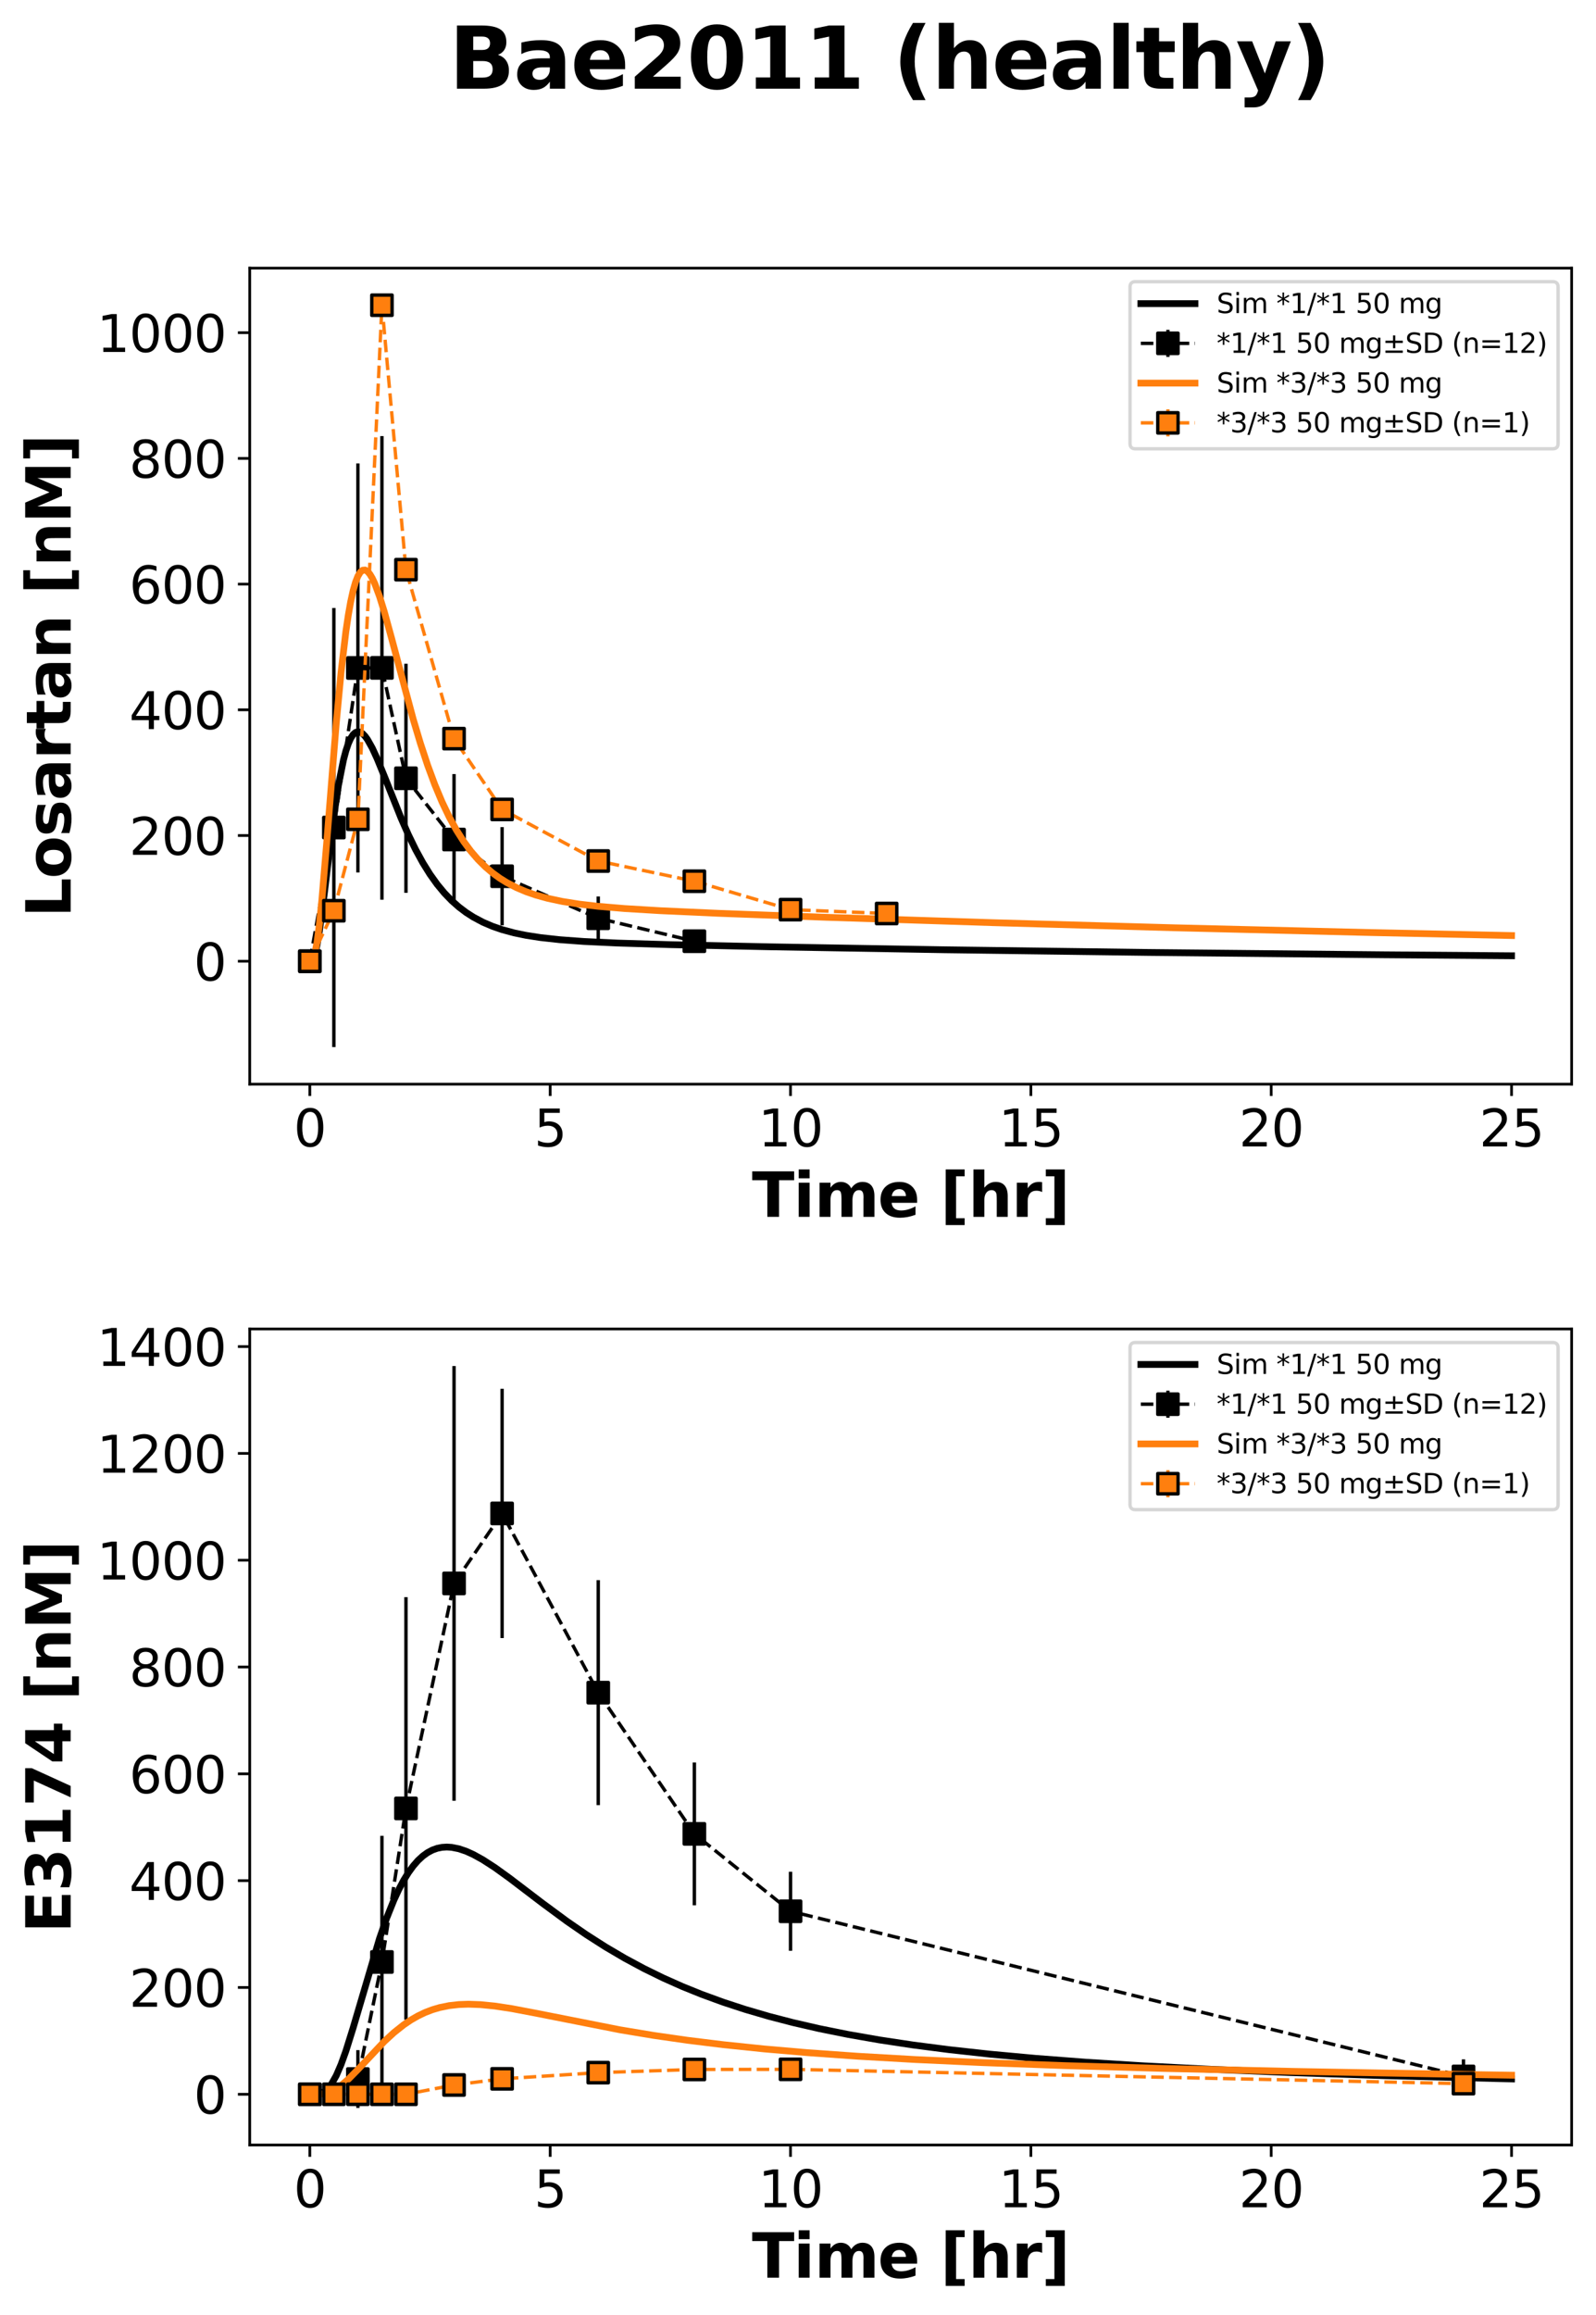 <?xml version="1.0" encoding="utf-8" standalone="no"?>
<!DOCTYPE svg PUBLIC "-//W3C//DTD SVG 1.1//EN"
  "http://www.w3.org/Graphics/SVG/1.1/DTD/svg11.dtd">
<svg xmlns:xlink="http://www.w3.org/1999/xlink" width="471.596pt" height="683.738pt" viewBox="0 0 471.596 683.738" xmlns="http://www.w3.org/2000/svg" version="1.1">
 <defs>
  <style type="text/css">*{stroke-linejoin: round; stroke-linecap: butt}</style>
 </defs>
 <g id="figure_1">
  <g id="patch_1">
   <path d="M 0 683.738 
L 471.596 683.738 
L 471.596 0 
L 0 0 
z
" style="fill: #ffffff"/>
  </g>
  <g id="axes_1">
   <g id="patch_2">
    <path d="M 73.796 320.243 
L 464.396 320.243 
L 464.396 79.2 
L 73.796 79.2 
z
" style="fill: #ffffff"/>
   </g>
   <g id="matplotlib.axis_1">
    <g id="xtick_1">
     <g id="line2d_1">
      <defs>
       <path id="m24f0d807da" d="M 0 0 
L 0 3.5 
" style="stroke: #000000; stroke-width: 0.8"/>
      </defs>
      <g>
       <use xlink:href="#m24f0d807da" x="91.55" y="320.243" style="stroke: #000000; stroke-width: 0.8"/>
      </g>
     </g>
     <g id="text_1">
      <!-- 0 -->
      <g transform="translate(86.778 338.641) scale(0.15 -0.15)">
       <defs>
        <path id="DejaVuSans-30" d="M 2034 4250 
Q 1547 4250 1301 3770 
Q 1056 3291 1056 2328 
Q 1056 1369 1301 889 
Q 1547 409 2034 409 
Q 2525 409 2770 889 
Q 3016 1369 3016 2328 
Q 3016 3291 2770 3770 
Q 2525 4250 2034 4250 
z
M 2034 4750 
Q 2819 4750 3233 4129 
Q 3647 3509 3647 2328 
Q 3647 1150 3233 529 
Q 2819 -91 2034 -91 
Q 1250 -91 836 529 
Q 422 1150 422 2328 
Q 422 3509 836 4129 
Q 1250 4750 2034 4750 
z
" transform="scale(0.016)"/>
       </defs>
       <use xlink:href="#DejaVuSans-30"/>
      </g>
     </g>
    </g>
    <g id="xtick_2">
     <g id="line2d_2">
      <g>
       <use xlink:href="#m24f0d807da" x="162.568" y="320.243" style="stroke: #000000; stroke-width: 0.8"/>
      </g>
     </g>
     <g id="text_2">
      <!-- 5 -->
      <g transform="translate(157.796 338.641) scale(0.15 -0.15)">
       <defs>
        <path id="DejaVuSans-35" d="M 691 4666 
L 3169 4666 
L 3169 4134 
L 1269 4134 
L 1269 2991 
Q 1406 3038 1543 3061 
Q 1681 3084 1819 3084 
Q 2600 3084 3056 2656 
Q 3513 2228 3513 1497 
Q 3513 744 3044 326 
Q 2575 -91 1722 -91 
Q 1428 -91 1123 -41 
Q 819 9 494 109 
L 494 744 
Q 775 591 1075 516 
Q 1375 441 1709 441 
Q 2250 441 2565 725 
Q 2881 1009 2881 1497 
Q 2881 1984 2565 2268 
Q 2250 2553 1709 2553 
Q 1456 2553 1204 2497 
Q 953 2441 691 2322 
L 691 4666 
z
" transform="scale(0.016)"/>
       </defs>
       <use xlink:href="#DejaVuSans-35"/>
      </g>
     </g>
    </g>
    <g id="xtick_3">
     <g id="line2d_3">
      <g>
       <use xlink:href="#m24f0d807da" x="233.587" y="320.243" style="stroke: #000000; stroke-width: 0.8"/>
      </g>
     </g>
     <g id="text_3">
      <!-- 10 -->
      <g transform="translate(224.043 338.641) scale(0.15 -0.15)">
       <defs>
        <path id="DejaVuSans-31" d="M 794 531 
L 1825 531 
L 1825 4091 
L 703 3866 
L 703 4441 
L 1819 4666 
L 2450 4666 
L 2450 531 
L 3481 531 
L 3481 0 
L 794 0 
L 794 531 
z
" transform="scale(0.016)"/>
       </defs>
       <use xlink:href="#DejaVuSans-31"/>
       <use xlink:href="#DejaVuSans-30" transform="translate(63.623 0)"/>
      </g>
     </g>
    </g>
    <g id="xtick_4">
     <g id="line2d_4">
      <g>
       <use xlink:href="#m24f0d807da" x="304.605" y="320.243" style="stroke: #000000; stroke-width: 0.8"/>
      </g>
     </g>
     <g id="text_4">
      <!-- 15 -->
      <g transform="translate(295.061 338.641) scale(0.15 -0.15)">
       <use xlink:href="#DejaVuSans-31"/>
       <use xlink:href="#DejaVuSans-35" transform="translate(63.623 0)"/>
      </g>
     </g>
    </g>
    <g id="xtick_5">
     <g id="line2d_5">
      <g>
       <use xlink:href="#m24f0d807da" x="375.623" y="320.243" style="stroke: #000000; stroke-width: 0.8"/>
      </g>
     </g>
     <g id="text_5">
      <!-- 20 -->
      <g transform="translate(366.079 338.641) scale(0.15 -0.15)">
       <defs>
        <path id="DejaVuSans-32" d="M 1228 531 
L 3431 531 
L 3431 0 
L 469 0 
L 469 531 
Q 828 903 1448 1529 
Q 2069 2156 2228 2338 
Q 2531 2678 2651 2914 
Q 2772 3150 2772 3378 
Q 2772 3750 2511 3984 
Q 2250 4219 1831 4219 
Q 1534 4219 1204 4116 
Q 875 4013 500 3803 
L 500 4441 
Q 881 4594 1212 4672 
Q 1544 4750 1819 4750 
Q 2544 4750 2975 4387 
Q 3406 4025 3406 3419 
Q 3406 3131 3298 2873 
Q 3191 2616 2906 2266 
Q 2828 2175 2409 1742 
Q 1991 1309 1228 531 
z
" transform="scale(0.016)"/>
       </defs>
       <use xlink:href="#DejaVuSans-32"/>
       <use xlink:href="#DejaVuSans-30" transform="translate(63.623 0)"/>
      </g>
     </g>
    </g>
    <g id="xtick_6">
     <g id="line2d_6">
      <g>
       <use xlink:href="#m24f0d807da" x="446.641" y="320.243" style="stroke: #000000; stroke-width: 0.8"/>
      </g>
     </g>
     <g id="text_6">
      <!-- 25 -->
      <g transform="translate(437.097 338.641) scale(0.15 -0.15)">
       <use xlink:href="#DejaVuSans-32"/>
       <use xlink:href="#DejaVuSans-35" transform="translate(63.623 0)"/>
      </g>
     </g>
    </g>
    <g id="text_7">
     <!-- Time [hr] -->
     <g transform="translate(222.183 359.438) scale(0.18 -0.18)">
      <defs>
       <path id="DejaVuSans-Bold-54" d="M 31 4666 
L 4331 4666 
L 4331 3756 
L 2784 3756 
L 2784 0 
L 1581 0 
L 1581 3756 
L 31 3756 
L 31 4666 
z
" transform="scale(0.016)"/>
       <path id="DejaVuSans-Bold-69" d="M 538 3500 
L 1656 3500 
L 1656 0 
L 538 0 
L 538 3500 
z
M 538 4863 
L 1656 4863 
L 1656 3950 
L 538 3950 
L 538 4863 
z
" transform="scale(0.016)"/>
       <path id="DejaVuSans-Bold-6d" d="M 3781 2919 
Q 3994 3244 4286 3414 
Q 4578 3584 4928 3584 
Q 5531 3584 5847 3212 
Q 6163 2841 6163 2131 
L 6163 0 
L 5038 0 
L 5038 1825 
Q 5041 1866 5042 1909 
Q 5044 1953 5044 2034 
Q 5044 2406 4934 2573 
Q 4825 2741 4581 2741 
Q 4263 2741 4089 2478 
Q 3916 2216 3909 1719 
L 3909 0 
L 2784 0 
L 2784 1825 
Q 2784 2406 2684 2573 
Q 2584 2741 2328 2741 
Q 2006 2741 1831 2477 
Q 1656 2213 1656 1722 
L 1656 0 
L 531 0 
L 531 3500 
L 1656 3500 
L 1656 2988 
Q 1863 3284 2130 3434 
Q 2397 3584 2719 3584 
Q 3081 3584 3359 3409 
Q 3638 3234 3781 2919 
z
" transform="scale(0.016)"/>
       <path id="DejaVuSans-Bold-65" d="M 4031 1759 
L 4031 1441 
L 1416 1441 
Q 1456 1047 1700 850 
Q 1944 653 2381 653 
Q 2734 653 3104 758 
Q 3475 863 3866 1075 
L 3866 213 
Q 3469 63 3072 -14 
Q 2675 -91 2278 -91 
Q 1328 -91 801 392 
Q 275 875 275 1747 
Q 275 2603 792 3093 
Q 1309 3584 2216 3584 
Q 3041 3584 3536 3087 
Q 4031 2591 4031 1759 
z
M 2881 2131 
Q 2881 2450 2695 2645 
Q 2509 2841 2209 2841 
Q 1884 2841 1681 2658 
Q 1478 2475 1428 2131 
L 2881 2131 
z
" transform="scale(0.016)"/>
       <path id="DejaVuSans-Bold-20" transform="scale(0.016)"/>
       <path id="DejaVuSans-Bold-5b" d="M 550 4863 
L 2491 4863 
L 2491 4159 
L 1613 4159 
L 1613 -141 
L 2491 -141 
L 2491 -844 
L 550 -844 
L 550 4863 
z
" transform="scale(0.016)"/>
       <path id="DejaVuSans-Bold-68" d="M 4056 2131 
L 4056 0 
L 2931 0 
L 2931 347 
L 2931 1625 
Q 2931 2084 2911 2256 
Q 2891 2428 2841 2509 
Q 2775 2619 2662 2680 
Q 2550 2741 2406 2741 
Q 2056 2741 1856 2470 
Q 1656 2200 1656 1722 
L 1656 0 
L 538 0 
L 538 4863 
L 1656 4863 
L 1656 2988 
Q 1909 3294 2193 3439 
Q 2478 3584 2822 3584 
Q 3428 3584 3742 3212 
Q 4056 2841 4056 2131 
z
" transform="scale(0.016)"/>
       <path id="DejaVuSans-Bold-72" d="M 3138 2547 
Q 2991 2616 2845 2648 
Q 2700 2681 2553 2681 
Q 2122 2681 1889 2404 
Q 1656 2128 1656 1613 
L 1656 0 
L 538 0 
L 538 3500 
L 1656 3500 
L 1656 2925 
Q 1872 3269 2151 3426 
Q 2431 3584 2822 3584 
Q 2878 3584 2943 3579 
Q 3009 3575 3134 3559 
L 3138 2547 
z
" transform="scale(0.016)"/>
       <path id="DejaVuSans-Bold-5d" d="M 2375 -844 
L 434 -844 
L 434 -141 
L 1313 -141 
L 1313 4159 
L 434 4159 
L 434 4863 
L 2375 4863 
L 2375 -844 
z
" transform="scale(0.016)"/>
      </defs>
      <use xlink:href="#DejaVuSans-Bold-54"/>
      <use xlink:href="#DejaVuSans-Bold-69" transform="translate(68.213 0)"/>
      <use xlink:href="#DejaVuSans-Bold-6d" transform="translate(102.49 0)"/>
      <use xlink:href="#DejaVuSans-Bold-65" transform="translate(206.689 0)"/>
      <use xlink:href="#DejaVuSans-Bold-20" transform="translate(274.512 0)"/>
      <use xlink:href="#DejaVuSans-Bold-5b" transform="translate(309.326 0)"/>
      <use xlink:href="#DejaVuSans-Bold-68" transform="translate(355.029 0)"/>
      <use xlink:href="#DejaVuSans-Bold-72" transform="translate(426.221 0)"/>
      <use xlink:href="#DejaVuSans-Bold-5d" transform="translate(475.537 0)"/>
     </g>
    </g>
   </g>
   <g id="matplotlib.axis_2">
    <g id="ytick_1">
     <g id="line2d_7">
      <defs>
       <path id="m0468e914a4" d="M 0 0 
L -3.5 0 
" style="stroke: #000000; stroke-width: 0.8"/>
      </defs>
      <g>
       <use xlink:href="#m0468e914a4" x="73.796" y="283.93" style="stroke: #000000; stroke-width: 0.8"/>
      </g>
     </g>
     <g id="text_8">
      <!-- 0 -->
      <g transform="translate(57.252 289.629) scale(0.15 -0.15)">
       <use xlink:href="#DejaVuSans-30"/>
      </g>
     </g>
    </g>
    <g id="ytick_2">
     <g id="line2d_8">
      <g>
       <use xlink:href="#m0468e914a4" x="73.796" y="246.798" style="stroke: #000000; stroke-width: 0.8"/>
      </g>
     </g>
     <g id="text_9">
      <!-- 200 -->
      <g transform="translate(38.164 252.497) scale(0.15 -0.15)">
       <use xlink:href="#DejaVuSans-32"/>
       <use xlink:href="#DejaVuSans-30" transform="translate(63.623 0)"/>
       <use xlink:href="#DejaVuSans-30" transform="translate(127.246 0)"/>
      </g>
     </g>
    </g>
    <g id="ytick_3">
     <g id="line2d_9">
      <g>
       <use xlink:href="#m0468e914a4" x="73.796" y="209.667" style="stroke: #000000; stroke-width: 0.8"/>
      </g>
     </g>
     <g id="text_10">
      <!-- 400 -->
      <g transform="translate(38.164 215.366) scale(0.15 -0.15)">
       <defs>
        <path id="DejaVuSans-34" d="M 2419 4116 
L 825 1625 
L 2419 1625 
L 2419 4116 
z
M 2253 4666 
L 3047 4666 
L 3047 1625 
L 3713 1625 
L 3713 1100 
L 3047 1100 
L 3047 0 
L 2419 0 
L 2419 1100 
L 313 1100 
L 313 1709 
L 2253 4666 
z
" transform="scale(0.016)"/>
       </defs>
       <use xlink:href="#DejaVuSans-34"/>
       <use xlink:href="#DejaVuSans-30" transform="translate(63.623 0)"/>
       <use xlink:href="#DejaVuSans-30" transform="translate(127.246 0)"/>
      </g>
     </g>
    </g>
    <g id="ytick_4">
     <g id="line2d_10">
      <g>
       <use xlink:href="#m0468e914a4" x="73.796" y="172.535" style="stroke: #000000; stroke-width: 0.8"/>
      </g>
     </g>
     <g id="text_11">
      <!-- 600 -->
      <g transform="translate(38.164 178.234) scale(0.15 -0.15)">
       <defs>
        <path id="DejaVuSans-36" d="M 2113 2584 
Q 1688 2584 1439 2293 
Q 1191 2003 1191 1497 
Q 1191 994 1439 701 
Q 1688 409 2113 409 
Q 2538 409 2786 701 
Q 3034 994 3034 1497 
Q 3034 2003 2786 2293 
Q 2538 2584 2113 2584 
z
M 3366 4563 
L 3366 3988 
Q 3128 4100 2886 4159 
Q 2644 4219 2406 4219 
Q 1781 4219 1451 3797 
Q 1122 3375 1075 2522 
Q 1259 2794 1537 2939 
Q 1816 3084 2150 3084 
Q 2853 3084 3261 2657 
Q 3669 2231 3669 1497 
Q 3669 778 3244 343 
Q 2819 -91 2113 -91 
Q 1303 -91 875 529 
Q 447 1150 447 2328 
Q 447 3434 972 4092 
Q 1497 4750 2381 4750 
Q 2619 4750 2861 4703 
Q 3103 4656 3366 4563 
z
" transform="scale(0.016)"/>
       </defs>
       <use xlink:href="#DejaVuSans-36"/>
       <use xlink:href="#DejaVuSans-30" transform="translate(63.623 0)"/>
       <use xlink:href="#DejaVuSans-30" transform="translate(127.246 0)"/>
      </g>
     </g>
    </g>
    <g id="ytick_5">
     <g id="line2d_11">
      <g>
       <use xlink:href="#m0468e914a4" x="73.796" y="135.404" style="stroke: #000000; stroke-width: 0.8"/>
      </g>
     </g>
     <g id="text_12">
      <!-- 800 -->
      <g transform="translate(38.164 141.102) scale(0.15 -0.15)">
       <defs>
        <path id="DejaVuSans-38" d="M 2034 2216 
Q 1584 2216 1326 1975 
Q 1069 1734 1069 1313 
Q 1069 891 1326 650 
Q 1584 409 2034 409 
Q 2484 409 2743 651 
Q 3003 894 3003 1313 
Q 3003 1734 2745 1975 
Q 2488 2216 2034 2216 
z
M 1403 2484 
Q 997 2584 770 2862 
Q 544 3141 544 3541 
Q 544 4100 942 4425 
Q 1341 4750 2034 4750 
Q 2731 4750 3128 4425 
Q 3525 4100 3525 3541 
Q 3525 3141 3298 2862 
Q 3072 2584 2669 2484 
Q 3125 2378 3379 2068 
Q 3634 1759 3634 1313 
Q 3634 634 3220 271 
Q 2806 -91 2034 -91 
Q 1263 -91 848 271 
Q 434 634 434 1313 
Q 434 1759 690 2068 
Q 947 2378 1403 2484 
z
M 1172 3481 
Q 1172 3119 1398 2916 
Q 1625 2713 2034 2713 
Q 2441 2713 2670 2916 
Q 2900 3119 2900 3481 
Q 2900 3844 2670 4047 
Q 2441 4250 2034 4250 
Q 1625 4250 1398 4047 
Q 1172 3844 1172 3481 
z
" transform="scale(0.016)"/>
       </defs>
       <use xlink:href="#DejaVuSans-38"/>
       <use xlink:href="#DejaVuSans-30" transform="translate(63.623 0)"/>
       <use xlink:href="#DejaVuSans-30" transform="translate(127.246 0)"/>
      </g>
     </g>
    </g>
    <g id="ytick_6">
     <g id="line2d_12">
      <g>
       <use xlink:href="#m0468e914a4" x="73.796" y="98.272" style="stroke: #000000; stroke-width: 0.8"/>
      </g>
     </g>
     <g id="text_13">
      <!-- 1000 -->
      <g transform="translate(28.621 103.971) scale(0.15 -0.15)">
       <use xlink:href="#DejaVuSans-31"/>
       <use xlink:href="#DejaVuSans-30" transform="translate(63.623 0)"/>
       <use xlink:href="#DejaVuSans-30" transform="translate(127.246 0)"/>
       <use xlink:href="#DejaVuSans-30" transform="translate(190.869 0)"/>
      </g>
     </g>
    </g>
    <g id="text_14">
     <!-- Losartan [nM] -->
     <g transform="translate(20.877 271.013) rotate(-90) scale(0.18 -0.18)">
      <defs>
       <path id="DejaVuSans-Bold-4c" d="M 588 4666 
L 1791 4666 
L 1791 909 
L 3903 909 
L 3903 0 
L 588 0 
L 588 4666 
z
" transform="scale(0.016)"/>
       <path id="DejaVuSans-Bold-6f" d="M 2203 2784 
Q 1831 2784 1636 2517 
Q 1441 2250 1441 1747 
Q 1441 1244 1636 976 
Q 1831 709 2203 709 
Q 2569 709 2762 976 
Q 2956 1244 2956 1747 
Q 2956 2250 2762 2517 
Q 2569 2784 2203 2784 
z
M 2203 3584 
Q 3106 3584 3614 3096 
Q 4122 2609 4122 1747 
Q 4122 884 3614 396 
Q 3106 -91 2203 -91 
Q 1297 -91 786 396 
Q 275 884 275 1747 
Q 275 2609 786 3096 
Q 1297 3584 2203 3584 
z
" transform="scale(0.016)"/>
       <path id="DejaVuSans-Bold-73" d="M 3272 3391 
L 3272 2541 
Q 2913 2691 2578 2766 
Q 2244 2841 1947 2841 
Q 1628 2841 1473 2761 
Q 1319 2681 1319 2516 
Q 1319 2381 1436 2309 
Q 1553 2238 1856 2203 
L 2053 2175 
Q 2913 2066 3209 1816 
Q 3506 1566 3506 1031 
Q 3506 472 3093 190 
Q 2681 -91 1863 -91 
Q 1516 -91 1145 -36 
Q 775 19 384 128 
L 384 978 
Q 719 816 1070 734 
Q 1422 653 1784 653 
Q 2113 653 2278 743 
Q 2444 834 2444 1013 
Q 2444 1163 2330 1236 
Q 2216 1309 1875 1350 
L 1678 1375 
Q 931 1469 631 1722 
Q 331 1975 331 2491 
Q 331 3047 712 3315 
Q 1094 3584 1881 3584 
Q 2191 3584 2531 3537 
Q 2872 3491 3272 3391 
z
" transform="scale(0.016)"/>
       <path id="DejaVuSans-Bold-61" d="M 2106 1575 
Q 1756 1575 1579 1456 
Q 1403 1338 1403 1106 
Q 1403 894 1545 773 
Q 1688 653 1941 653 
Q 2256 653 2472 879 
Q 2688 1106 2688 1447 
L 2688 1575 
L 2106 1575 
z
M 3816 1997 
L 3816 0 
L 2688 0 
L 2688 519 
Q 2463 200 2181 54 
Q 1900 -91 1497 -91 
Q 953 -91 614 226 
Q 275 544 275 1050 
Q 275 1666 698 1953 
Q 1122 2241 2028 2241 
L 2688 2241 
L 2688 2328 
Q 2688 2594 2478 2717 
Q 2269 2841 1825 2841 
Q 1466 2841 1156 2769 
Q 847 2697 581 2553 
L 581 3406 
Q 941 3494 1303 3539 
Q 1666 3584 2028 3584 
Q 2975 3584 3395 3211 
Q 3816 2838 3816 1997 
z
" transform="scale(0.016)"/>
       <path id="DejaVuSans-Bold-74" d="M 1759 4494 
L 1759 3500 
L 2913 3500 
L 2913 2700 
L 1759 2700 
L 1759 1216 
Q 1759 972 1856 886 
Q 1953 800 2241 800 
L 2816 800 
L 2816 0 
L 1856 0 
Q 1194 0 917 276 
Q 641 553 641 1216 
L 641 2700 
L 84 2700 
L 84 3500 
L 641 3500 
L 641 4494 
L 1759 4494 
z
" transform="scale(0.016)"/>
       <path id="DejaVuSans-Bold-6e" d="M 4056 2131 
L 4056 0 
L 2931 0 
L 2931 347 
L 2931 1631 
Q 2931 2084 2911 2256 
Q 2891 2428 2841 2509 
Q 2775 2619 2662 2680 
Q 2550 2741 2406 2741 
Q 2056 2741 1856 2470 
Q 1656 2200 1656 1722 
L 1656 0 
L 538 0 
L 538 3500 
L 1656 3500 
L 1656 2988 
Q 1909 3294 2193 3439 
Q 2478 3584 2822 3584 
Q 3428 3584 3742 3212 
Q 4056 2841 4056 2131 
z
" transform="scale(0.016)"/>
       <path id="DejaVuSans-Bold-4d" d="M 588 4666 
L 2119 4666 
L 3181 2169 
L 4250 4666 
L 5778 4666 
L 5778 0 
L 4641 0 
L 4641 3413 
L 3566 897 
L 2803 897 
L 1728 3413 
L 1728 0 
L 588 0 
L 588 4666 
z
" transform="scale(0.016)"/>
      </defs>
      <use xlink:href="#DejaVuSans-Bold-4c"/>
      <use xlink:href="#DejaVuSans-Bold-6f" transform="translate(63.721 0)"/>
      <use xlink:href="#DejaVuSans-Bold-73" transform="translate(132.422 0)"/>
      <use xlink:href="#DejaVuSans-Bold-61" transform="translate(191.943 0)"/>
      <use xlink:href="#DejaVuSans-Bold-72" transform="translate(259.424 0)"/>
      <use xlink:href="#DejaVuSans-Bold-74" transform="translate(308.74 0)"/>
      <use xlink:href="#DejaVuSans-Bold-61" transform="translate(356.543 0)"/>
      <use xlink:href="#DejaVuSans-Bold-6e" transform="translate(424.023 0)"/>
      <use xlink:href="#DejaVuSans-Bold-20" transform="translate(495.215 0)"/>
      <use xlink:href="#DejaVuSans-Bold-5b" transform="translate(530.029 0)"/>
      <use xlink:href="#DejaVuSans-Bold-6e" transform="translate(575.732 0)"/>
      <use xlink:href="#DejaVuSans-Bold-4d" transform="translate(646.924 0)"/>
      <use xlink:href="#DejaVuSans-Bold-5d" transform="translate(746.436 0)"/>
     </g>
    </g>
   </g>
   <g id="LineCollection_1">
    <path clip-path="url(#pad72af150e)" style="fill: none; stroke: #000000"/>
    <path d="M 98.652 309.287 
L 98.652 179.601 
" clip-path="url(#pad72af150e)" style="fill: none; stroke: #000000"/>
    <path d="M 105.754 257.717 
L 105.754 136.893 
" clip-path="url(#pad72af150e)" style="fill: none; stroke: #000000"/>
    <path d="M 112.856 265.756 
L 112.856 128.82 
" clip-path="url(#pad72af150e)" style="fill: none; stroke: #000000"/>
    <path d="M 119.957 263.726 
L 119.957 196.063 
" clip-path="url(#pad72af150e)" style="fill: none; stroke: #000000"/>
    <path d="M 134.161 267.317 
L 134.161 228.652 
" clip-path="url(#pad72af150e)" style="fill: none; stroke: #000000"/>
    <path d="M 148.365 273.326 
L 148.365 244.326 
" clip-path="url(#pad72af150e)" style="fill: none; stroke: #000000"/>
    <path d="M 176.772 277.687 
L 176.772 264.8 
" clip-path="url(#pad72af150e)" style="fill: none; stroke: #000000"/>
    <path d="M 205.179 281.245 
L 205.179 274.801 
" clip-path="url(#pad72af150e)" style="fill: none; stroke: #000000"/>
   </g>
   <g id="LineCollection_2">
    <path clip-path="url(#pad72af150e)" style="fill: none; stroke: #ff7f0e"/>
    <path clip-path="url(#pad72af150e)" style="fill: none; stroke: #ff7f0e"/>
    <path clip-path="url(#pad72af150e)" style="fill: none; stroke: #ff7f0e"/>
    <path clip-path="url(#pad72af150e)" style="fill: none; stroke: #ff7f0e"/>
    <path clip-path="url(#pad72af150e)" style="fill: none; stroke: #ff7f0e"/>
    <path clip-path="url(#pad72af150e)" style="fill: none; stroke: #ff7f0e"/>
    <path clip-path="url(#pad72af150e)" style="fill: none; stroke: #ff7f0e"/>
    <path clip-path="url(#pad72af150e)" style="fill: none; stroke: #ff7f0e"/>
    <path clip-path="url(#pad72af150e)" style="fill: none; stroke: #ff7f0e"/>
    <path clip-path="url(#pad72af150e)" style="fill: none; stroke: #ff7f0e"/>
    <path clip-path="url(#pad72af150e)" style="fill: none; stroke: #ff7f0e"/>
   </g>
   <g id="line2d_13">
    <path d="M 91.55 283.93 
L 92.26 283.647 
L 92.971 282.145 
L 93.681 279.169 
L 94.391 274.929 
L 95.811 264.049 
L 98.652 240.929 
L 100.072 231.572 
L 101.493 224.472 
L 102.203 221.794 
L 102.913 219.676 
L 103.623 218.09 
L 104.333 216.999 
L 105.044 216.361 
L 105.754 216.133 
L 106.464 216.271 
L 107.174 216.732 
L 107.884 217.473 
L 108.595 218.455 
L 110.015 220.992 
L 111.435 224.08 
L 113.566 229.285 
L 118.537 241.723 
L 120.668 246.56 
L 122.798 250.939 
L 124.929 254.834 
L 127.059 258.255 
L 129.19 261.232 
L 131.32 263.804 
L 133.451 266.013 
L 135.581 267.904 
L 137.712 269.517 
L 139.843 270.89 
L 142.683 272.404 
L 145.524 273.621 
L 148.365 274.599 
L 151.916 275.558 
L 155.467 276.291 
L 159.728 276.951 
L 165.409 277.575 
L 172.511 278.096 
L 182.453 278.565 
L 198.077 279.037 
L 227.905 279.678 
L 279.038 280.544 
L 339.404 281.34 
L 409.001 282.028 
L 446.641 282.321 
L 446.641 282.321 
" clip-path="url(#pad72af150e)" style="fill: none; stroke: #000000; stroke-width: 2; stroke-linecap: square"/>
   </g>
   <g id="line2d_14">
    <path d="M 91.55 283.93 
L 98.652 244.444 
L 105.754 197.305 
L 112.856 197.288 
L 119.957 229.894 
L 134.161 247.985 
L 148.365 258.826 
L 176.772 271.243 
L 205.179 278.023 
" clip-path="url(#pad72af150e)" style="fill: none; stroke-dasharray: 3.7,1.6; stroke-dashoffset: 0; stroke: #000000"/>
    <defs>
     <path id="me67470cc77" d="M -3 3 
L 3 3 
L 3 -3 
L -3 -3 
z
" style="stroke: #000000; stroke-linejoin: miter"/>
    </defs>
    <g clip-path="url(#pad72af150e)">
     <use xlink:href="#me67470cc77" x="91.55" y="283.93" style="stroke: #000000; stroke-linejoin: miter"/>
     <use xlink:href="#me67470cc77" x="98.652" y="244.444" style="stroke: #000000; stroke-linejoin: miter"/>
     <use xlink:href="#me67470cc77" x="105.754" y="197.305" style="stroke: #000000; stroke-linejoin: miter"/>
     <use xlink:href="#me67470cc77" x="112.856" y="197.288" style="stroke: #000000; stroke-linejoin: miter"/>
     <use xlink:href="#me67470cc77" x="119.957" y="229.894" style="stroke: #000000; stroke-linejoin: miter"/>
     <use xlink:href="#me67470cc77" x="134.161" y="247.985" style="stroke: #000000; stroke-linejoin: miter"/>
     <use xlink:href="#me67470cc77" x="148.365" y="258.826" style="stroke: #000000; stroke-linejoin: miter"/>
     <use xlink:href="#me67470cc77" x="176.772" y="271.243" style="stroke: #000000; stroke-linejoin: miter"/>
     <use xlink:href="#me67470cc77" x="205.179" y="278.023" style="stroke: #000000; stroke-linejoin: miter"/>
    </g>
   </g>
   <g id="line2d_15">
    <path d="M 91.55 283.93 
L 92.26 283.633 
L 92.971 281.932 
L 93.681 278.323 
L 94.391 272.88 
L 95.101 265.928 
L 96.521 249.112 
L 99.362 213.57 
L 100.783 198.543 
L 102.203 186.529 
L 102.913 181.729 
L 103.623 177.726 
L 104.333 174.494 
L 105.044 171.997 
L 105.754 170.188 
L 106.464 169.017 
L 107.174 168.429 
L 107.884 168.37 
L 108.595 168.784 
L 109.305 169.617 
L 110.015 170.819 
L 110.725 172.34 
L 112.145 176.16 
L 113.566 180.748 
L 115.696 188.49 
L 122.088 212.432 
L 124.219 219.556 
L 126.349 226.015 
L 128.48 231.783 
L 130.61 236.875 
L 132.741 241.329 
L 134.871 245.2 
L 137.002 248.547 
L 139.132 251.429 
L 141.263 253.904 
L 143.393 256.025 
L 145.524 257.84 
L 147.655 259.393 
L 149.785 260.72 
L 152.626 262.197 
L 155.467 263.398 
L 158.307 264.379 
L 161.858 265.359 
L 166.119 266.265 
L 171.091 267.053 
L 176.772 267.716 
L 184.584 268.373 
L 195.237 269.013 
L 212.281 269.78 
L 244.239 270.959 
L 293.242 272.539 
L 347.216 274.058 
L 405.451 275.472 
L 446.641 276.348 
L 446.641 276.348 
" clip-path="url(#pad72af150e)" style="fill: none; stroke: #ff7f0e; stroke-width: 2; stroke-linecap: square"/>
   </g>
   <g id="line2d_16">
    <path d="M 91.55 283.93 
L 98.652 269.012 
L 105.754 242.011 
L 112.856 90.157 
L 119.957 168.273 
L 134.161 218.181 
L 148.365 239.091 
L 176.772 254.327 
L 205.179 260.302 
L 233.587 268.693 
L 261.994 269.834 
" clip-path="url(#pad72af150e)" style="fill: none; stroke-dasharray: 3.7,1.6; stroke-dashoffset: 0; stroke: #ff7f0e"/>
    <defs>
     <path id="m246cd08371" d="M -3 3 
L 3 3 
L 3 -3 
L -3 -3 
z
" style="stroke: #000000; stroke-linejoin: miter"/>
    </defs>
    <g clip-path="url(#pad72af150e)">
     <use xlink:href="#m246cd08371" x="91.55" y="283.93" style="fill: #ff7f0e; stroke: #000000; stroke-linejoin: miter"/>
     <use xlink:href="#m246cd08371" x="98.652" y="269.012" style="fill: #ff7f0e; stroke: #000000; stroke-linejoin: miter"/>
     <use xlink:href="#m246cd08371" x="105.754" y="242.011" style="fill: #ff7f0e; stroke: #000000; stroke-linejoin: miter"/>
     <use xlink:href="#m246cd08371" x="112.856" y="90.157" style="fill: #ff7f0e; stroke: #000000; stroke-linejoin: miter"/>
     <use xlink:href="#m246cd08371" x="119.957" y="168.273" style="fill: #ff7f0e; stroke: #000000; stroke-linejoin: miter"/>
     <use xlink:href="#m246cd08371" x="134.161" y="218.181" style="fill: #ff7f0e; stroke: #000000; stroke-linejoin: miter"/>
     <use xlink:href="#m246cd08371" x="148.365" y="239.091" style="fill: #ff7f0e; stroke: #000000; stroke-linejoin: miter"/>
     <use xlink:href="#m246cd08371" x="176.772" y="254.327" style="fill: #ff7f0e; stroke: #000000; stroke-linejoin: miter"/>
     <use xlink:href="#m246cd08371" x="205.179" y="260.302" style="fill: #ff7f0e; stroke: #000000; stroke-linejoin: miter"/>
     <use xlink:href="#m246cd08371" x="233.587" y="268.693" style="fill: #ff7f0e; stroke: #000000; stroke-linejoin: miter"/>
     <use xlink:href="#m246cd08371" x="261.994" y="269.834" style="fill: #ff7f0e; stroke: #000000; stroke-linejoin: miter"/>
    </g>
   </g>
   <g id="patch_3">
    <path d="M 73.796 320.243 
L 73.796 79.2 
" style="fill: none; stroke: #000000; stroke-width: 0.8; stroke-linejoin: miter; stroke-linecap: square"/>
   </g>
   <g id="patch_4">
    <path d="M 464.396 320.243 
L 464.396 79.2 
" style="fill: none; stroke: #000000; stroke-width: 0.8; stroke-linejoin: miter; stroke-linecap: square"/>
   </g>
   <g id="patch_5">
    <path d="M 73.796 320.243 
L 464.396 320.243 
" style="fill: none; stroke: #000000; stroke-width: 0.8; stroke-linejoin: miter; stroke-linecap: square"/>
   </g>
   <g id="patch_6">
    <path d="M 73.796 79.2 
L 464.396 79.2 
" style="fill: none; stroke: #000000; stroke-width: 0.8; stroke-linejoin: miter; stroke-linecap: square"/>
   </g>
   <g id="legend_1">
    <g id="patch_7">
     <path d="M 335.503 132.57 
L 458.796 132.57 
Q 460.396 132.57 460.396 130.97 
L 460.396 84.8 
Q 460.396 83.2 458.796 83.2 
L 335.503 83.2 
Q 333.903 83.2 333.903 84.8 
L 333.903 130.97 
Q 333.903 132.57 335.503 132.57 
z
" style="fill: #ffffff; opacity: 0.8; stroke: #cccccc; stroke-linejoin: miter"/>
    </g>
    <g id="line2d_17">
     <path d="M 337.103 89.679 
L 353.103 89.679 
" style="fill: none; stroke: #000000; stroke-width: 2; stroke-linecap: square"/>
    </g>
    <g id="line2d_18"/>
    <g id="text_15">
     <!-- Sim *1/*1 50 mg -->
     <g transform="translate(359.503 92.479) scale(0.08 -0.08)">
      <defs>
       <path id="DejaVuSans-53" d="M 3425 4513 
L 3425 3897 
Q 3066 4069 2747 4153 
Q 2428 4238 2131 4238 
Q 1616 4238 1336 4038 
Q 1056 3838 1056 3469 
Q 1056 3159 1242 3001 
Q 1428 2844 1947 2747 
L 2328 2669 
Q 3034 2534 3370 2195 
Q 3706 1856 3706 1288 
Q 3706 609 3251 259 
Q 2797 -91 1919 -91 
Q 1588 -91 1214 -16 
Q 841 59 441 206 
L 441 856 
Q 825 641 1194 531 
Q 1563 422 1919 422 
Q 2459 422 2753 634 
Q 3047 847 3047 1241 
Q 3047 1584 2836 1778 
Q 2625 1972 2144 2069 
L 1759 2144 
Q 1053 2284 737 2584 
Q 422 2884 422 3419 
Q 422 4038 858 4394 
Q 1294 4750 2059 4750 
Q 2388 4750 2728 4690 
Q 3069 4631 3425 4513 
z
" transform="scale(0.016)"/>
       <path id="DejaVuSans-69" d="M 603 3500 
L 1178 3500 
L 1178 0 
L 603 0 
L 603 3500 
z
M 603 4863 
L 1178 4863 
L 1178 4134 
L 603 4134 
L 603 4863 
z
" transform="scale(0.016)"/>
       <path id="DejaVuSans-6d" d="M 3328 2828 
Q 3544 3216 3844 3400 
Q 4144 3584 4550 3584 
Q 5097 3584 5394 3201 
Q 5691 2819 5691 2113 
L 5691 0 
L 5113 0 
L 5113 2094 
Q 5113 2597 4934 2840 
Q 4756 3084 4391 3084 
Q 3944 3084 3684 2787 
Q 3425 2491 3425 1978 
L 3425 0 
L 2847 0 
L 2847 2094 
Q 2847 2600 2669 2842 
Q 2491 3084 2119 3084 
Q 1678 3084 1418 2786 
Q 1159 2488 1159 1978 
L 1159 0 
L 581 0 
L 581 3500 
L 1159 3500 
L 1159 2956 
Q 1356 3278 1631 3431 
Q 1906 3584 2284 3584 
Q 2666 3584 2933 3390 
Q 3200 3197 3328 2828 
z
" transform="scale(0.016)"/>
       <path id="DejaVuSans-20" transform="scale(0.016)"/>
       <path id="DejaVuSans-2a" d="M 3009 3897 
L 1888 3291 
L 3009 2681 
L 2828 2375 
L 1778 3009 
L 1778 1831 
L 1422 1831 
L 1422 3009 
L 372 2375 
L 191 2681 
L 1313 3291 
L 191 3897 
L 372 4206 
L 1422 3572 
L 1422 4750 
L 1778 4750 
L 1778 3572 
L 2828 4206 
L 3009 3897 
z
" transform="scale(0.016)"/>
       <path id="DejaVuSans-2f" d="M 1625 4666 
L 2156 4666 
L 531 -594 
L 0 -594 
L 1625 4666 
z
" transform="scale(0.016)"/>
       <path id="DejaVuSans-67" d="M 2906 1791 
Q 2906 2416 2648 2759 
Q 2391 3103 1925 3103 
Q 1463 3103 1205 2759 
Q 947 2416 947 1791 
Q 947 1169 1205 825 
Q 1463 481 1925 481 
Q 2391 481 2648 825 
Q 2906 1169 2906 1791 
z
M 3481 434 
Q 3481 -459 3084 -895 
Q 2688 -1331 1869 -1331 
Q 1566 -1331 1297 -1286 
Q 1028 -1241 775 -1147 
L 775 -588 
Q 1028 -725 1275 -790 
Q 1522 -856 1778 -856 
Q 2344 -856 2625 -561 
Q 2906 -266 2906 331 
L 2906 616 
Q 2728 306 2450 153 
Q 2172 0 1784 0 
Q 1141 0 747 490 
Q 353 981 353 1791 
Q 353 2603 747 3093 
Q 1141 3584 1784 3584 
Q 2172 3584 2450 3431 
Q 2728 3278 2906 2969 
L 2906 3500 
L 3481 3500 
L 3481 434 
z
" transform="scale(0.016)"/>
      </defs>
      <use xlink:href="#DejaVuSans-53"/>
      <use xlink:href="#DejaVuSans-69" transform="translate(63.477 0)"/>
      <use xlink:href="#DejaVuSans-6d" transform="translate(91.26 0)"/>
      <use xlink:href="#DejaVuSans-20" transform="translate(188.672 0)"/>
      <use xlink:href="#DejaVuSans-2a" transform="translate(220.459 0)"/>
      <use xlink:href="#DejaVuSans-31" transform="translate(270.459 0)"/>
      <use xlink:href="#DejaVuSans-2f" transform="translate(334.082 0)"/>
      <use xlink:href="#DejaVuSans-2a" transform="translate(367.773 0)"/>
      <use xlink:href="#DejaVuSans-31" transform="translate(417.773 0)"/>
      <use xlink:href="#DejaVuSans-20" transform="translate(481.396 0)"/>
      <use xlink:href="#DejaVuSans-35" transform="translate(513.184 0)"/>
      <use xlink:href="#DejaVuSans-30" transform="translate(576.807 0)"/>
      <use xlink:href="#DejaVuSans-20" transform="translate(640.43 0)"/>
      <use xlink:href="#DejaVuSans-6d" transform="translate(672.217 0)"/>
      <use xlink:href="#DejaVuSans-67" transform="translate(769.629 0)"/>
     </g>
    </g>
    <g id="LineCollection_3">
     <path d="M 345.103 105.421 
L 345.103 97.421 
" style="fill: none; stroke: #000000"/>
    </g>
    <g id="line2d_19">
     <path d="M 337.103 101.421 
L 353.103 101.421 
" style="fill: none; stroke-dasharray: 3.7,1.6; stroke-dashoffset: 0; stroke: #000000"/>
    </g>
    <g id="line2d_20">
     <g>
      <use xlink:href="#me67470cc77" x="345.103" y="101.421" style="stroke: #000000; stroke-linejoin: miter"/>
     </g>
    </g>
    <g id="text_16">
     <!-- *1/*1 50 mg±SD (n=12) -->
     <g transform="translate(359.503 104.221) scale(0.08 -0.08)">
      <defs>
       <path id="DejaVuSans-b1" d="M 2944 4013 
L 2944 2803 
L 4684 2803 
L 4684 2272 
L 2944 2272 
L 2944 1063 
L 2419 1063 
L 2419 2272 
L 678 2272 
L 678 2803 
L 2419 2803 
L 2419 4013 
L 2944 4013 
z
M 678 531 
L 4684 531 
L 4684 0 
L 678 0 
L 678 531 
z
" transform="scale(0.016)"/>
       <path id="DejaVuSans-44" d="M 1259 4147 
L 1259 519 
L 2022 519 
Q 2988 519 3436 956 
Q 3884 1394 3884 2338 
Q 3884 3275 3436 3711 
Q 2988 4147 2022 4147 
L 1259 4147 
z
M 628 4666 
L 1925 4666 
Q 3281 4666 3915 4102 
Q 4550 3538 4550 2338 
Q 4550 1131 3912 565 
Q 3275 0 1925 0 
L 628 0 
L 628 4666 
z
" transform="scale(0.016)"/>
       <path id="DejaVuSans-28" d="M 1984 4856 
Q 1566 4138 1362 3434 
Q 1159 2731 1159 2009 
Q 1159 1288 1364 580 
Q 1569 -128 1984 -844 
L 1484 -844 
Q 1016 -109 783 600 
Q 550 1309 550 2009 
Q 550 2706 781 3412 
Q 1013 4119 1484 4856 
L 1984 4856 
z
" transform="scale(0.016)"/>
       <path id="DejaVuSans-6e" d="M 3513 2113 
L 3513 0 
L 2938 0 
L 2938 2094 
Q 2938 2591 2744 2837 
Q 2550 3084 2163 3084 
Q 1697 3084 1428 2787 
Q 1159 2491 1159 1978 
L 1159 0 
L 581 0 
L 581 3500 
L 1159 3500 
L 1159 2956 
Q 1366 3272 1645 3428 
Q 1925 3584 2291 3584 
Q 2894 3584 3203 3211 
Q 3513 2838 3513 2113 
z
" transform="scale(0.016)"/>
       <path id="DejaVuSans-3d" d="M 678 2906 
L 4684 2906 
L 4684 2381 
L 678 2381 
L 678 2906 
z
M 678 1631 
L 4684 1631 
L 4684 1100 
L 678 1100 
L 678 1631 
z
" transform="scale(0.016)"/>
       <path id="DejaVuSans-29" d="M 513 4856 
L 1013 4856 
Q 1481 4119 1714 3412 
Q 1947 2706 1947 2009 
Q 1947 1309 1714 600 
Q 1481 -109 1013 -844 
L 513 -844 
Q 928 -128 1133 580 
Q 1338 1288 1338 2009 
Q 1338 2731 1133 3434 
Q 928 4138 513 4856 
z
" transform="scale(0.016)"/>
      </defs>
      <use xlink:href="#DejaVuSans-2a"/>
      <use xlink:href="#DejaVuSans-31" transform="translate(50 0)"/>
      <use xlink:href="#DejaVuSans-2f" transform="translate(113.623 0)"/>
      <use xlink:href="#DejaVuSans-2a" transform="translate(147.314 0)"/>
      <use xlink:href="#DejaVuSans-31" transform="translate(197.314 0)"/>
      <use xlink:href="#DejaVuSans-20" transform="translate(260.938 0)"/>
      <use xlink:href="#DejaVuSans-35" transform="translate(292.725 0)"/>
      <use xlink:href="#DejaVuSans-30" transform="translate(356.348 0)"/>
      <use xlink:href="#DejaVuSans-20" transform="translate(419.971 0)"/>
      <use xlink:href="#DejaVuSans-6d" transform="translate(451.758 0)"/>
      <use xlink:href="#DejaVuSans-67" transform="translate(549.17 0)"/>
      <use xlink:href="#DejaVuSans-b1" transform="translate(612.646 0)"/>
      <use xlink:href="#DejaVuSans-53" transform="translate(696.436 0)"/>
      <use xlink:href="#DejaVuSans-44" transform="translate(759.912 0)"/>
      <use xlink:href="#DejaVuSans-20" transform="translate(836.914 0)"/>
      <use xlink:href="#DejaVuSans-28" transform="translate(868.701 0)"/>
      <use xlink:href="#DejaVuSans-6e" transform="translate(907.715 0)"/>
      <use xlink:href="#DejaVuSans-3d" transform="translate(971.094 0)"/>
      <use xlink:href="#DejaVuSans-31" transform="translate(1054.883 0)"/>
      <use xlink:href="#DejaVuSans-32" transform="translate(1118.506 0)"/>
      <use xlink:href="#DejaVuSans-29" transform="translate(1182.129 0)"/>
     </g>
    </g>
    <g id="line2d_21">
     <path d="M 337.103 113.164 
L 353.103 113.164 
" style="fill: none; stroke: #ff7f0e; stroke-width: 2; stroke-linecap: square"/>
    </g>
    <g id="line2d_22"/>
    <g id="text_17">
     <!-- Sim *3/*3 50 mg -->
     <g transform="translate(359.503 115.964) scale(0.08 -0.08)">
      <defs>
       <path id="DejaVuSans-33" d="M 2597 2516 
Q 3050 2419 3304 2112 
Q 3559 1806 3559 1356 
Q 3559 666 3084 287 
Q 2609 -91 1734 -91 
Q 1441 -91 1130 -33 
Q 819 25 488 141 
L 488 750 
Q 750 597 1062 519 
Q 1375 441 1716 441 
Q 2309 441 2620 675 
Q 2931 909 2931 1356 
Q 2931 1769 2642 2001 
Q 2353 2234 1838 2234 
L 1294 2234 
L 1294 2753 
L 1863 2753 
Q 2328 2753 2575 2939 
Q 2822 3125 2822 3475 
Q 2822 3834 2567 4026 
Q 2313 4219 1838 4219 
Q 1578 4219 1281 4162 
Q 984 4106 628 3988 
L 628 4550 
Q 988 4650 1302 4700 
Q 1616 4750 1894 4750 
Q 2613 4750 3031 4423 
Q 3450 4097 3450 3541 
Q 3450 3153 3228 2886 
Q 3006 2619 2597 2516 
z
" transform="scale(0.016)"/>
      </defs>
      <use xlink:href="#DejaVuSans-53"/>
      <use xlink:href="#DejaVuSans-69" transform="translate(63.477 0)"/>
      <use xlink:href="#DejaVuSans-6d" transform="translate(91.26 0)"/>
      <use xlink:href="#DejaVuSans-20" transform="translate(188.672 0)"/>
      <use xlink:href="#DejaVuSans-2a" transform="translate(220.459 0)"/>
      <use xlink:href="#DejaVuSans-33" transform="translate(270.459 0)"/>
      <use xlink:href="#DejaVuSans-2f" transform="translate(334.082 0)"/>
      <use xlink:href="#DejaVuSans-2a" transform="translate(367.773 0)"/>
      <use xlink:href="#DejaVuSans-33" transform="translate(417.773 0)"/>
      <use xlink:href="#DejaVuSans-20" transform="translate(481.396 0)"/>
      <use xlink:href="#DejaVuSans-35" transform="translate(513.184 0)"/>
      <use xlink:href="#DejaVuSans-30" transform="translate(576.807 0)"/>
      <use xlink:href="#DejaVuSans-20" transform="translate(640.43 0)"/>
      <use xlink:href="#DejaVuSans-6d" transform="translate(672.217 0)"/>
      <use xlink:href="#DejaVuSans-67" transform="translate(769.629 0)"/>
     </g>
    </g>
    <g id="LineCollection_4">
     <path d="M 345.103 128.906 
L 345.103 120.906 
" style="fill: none; stroke: #ff7f0e"/>
    </g>
    <g id="line2d_23">
     <path d="M 337.103 124.906 
L 353.103 124.906 
" style="fill: none; stroke-dasharray: 3.7,1.6; stroke-dashoffset: 0; stroke: #ff7f0e"/>
    </g>
    <g id="line2d_24">
     <g>
      <use xlink:href="#m246cd08371" x="345.103" y="124.906" style="fill: #ff7f0e; stroke: #000000; stroke-linejoin: miter"/>
     </g>
    </g>
    <g id="text_18">
     <!-- *3/*3 50 mg±SD (n=1) -->
     <g transform="translate(359.503 127.706) scale(0.08 -0.08)">
      <use xlink:href="#DejaVuSans-2a"/>
      <use xlink:href="#DejaVuSans-33" transform="translate(50 0)"/>
      <use xlink:href="#DejaVuSans-2f" transform="translate(113.623 0)"/>
      <use xlink:href="#DejaVuSans-2a" transform="translate(147.314 0)"/>
      <use xlink:href="#DejaVuSans-33" transform="translate(197.314 0)"/>
      <use xlink:href="#DejaVuSans-20" transform="translate(260.938 0)"/>
      <use xlink:href="#DejaVuSans-35" transform="translate(292.725 0)"/>
      <use xlink:href="#DejaVuSans-30" transform="translate(356.348 0)"/>
      <use xlink:href="#DejaVuSans-20" transform="translate(419.971 0)"/>
      <use xlink:href="#DejaVuSans-6d" transform="translate(451.758 0)"/>
      <use xlink:href="#DejaVuSans-67" transform="translate(549.17 0)"/>
      <use xlink:href="#DejaVuSans-b1" transform="translate(612.646 0)"/>
      <use xlink:href="#DejaVuSans-53" transform="translate(696.436 0)"/>
      <use xlink:href="#DejaVuSans-44" transform="translate(759.912 0)"/>
      <use xlink:href="#DejaVuSans-20" transform="translate(836.914 0)"/>
      <use xlink:href="#DejaVuSans-28" transform="translate(868.701 0)"/>
      <use xlink:href="#DejaVuSans-6e" transform="translate(907.715 0)"/>
      <use xlink:href="#DejaVuSans-3d" transform="translate(971.094 0)"/>
      <use xlink:href="#DejaVuSans-31" transform="translate(1054.883 0)"/>
      <use xlink:href="#DejaVuSans-29" transform="translate(1118.506 0)"/>
     </g>
    </g>
   </g>
  </g>
  <g id="axes_2">
   <g id="patch_8">
    <path d="M 73.796 633.6 
L 464.396 633.6 
L 464.396 392.557 
L 73.796 392.557 
z
" style="fill: #ffffff"/>
   </g>
   <g id="matplotlib.axis_3">
    <g id="xtick_7">
     <g id="line2d_25">
      <g>
       <use xlink:href="#m24f0d807da" x="91.55" y="633.6" style="stroke: #000000; stroke-width: 0.8"/>
      </g>
     </g>
     <g id="text_19">
      <!-- 0 -->
      <g transform="translate(86.778 651.998) scale(0.15 -0.15)">
       <use xlink:href="#DejaVuSans-30"/>
      </g>
     </g>
    </g>
    <g id="xtick_8">
     <g id="line2d_26">
      <g>
       <use xlink:href="#m24f0d807da" x="162.568" y="633.6" style="stroke: #000000; stroke-width: 0.8"/>
      </g>
     </g>
     <g id="text_20">
      <!-- 5 -->
      <g transform="translate(157.796 651.998) scale(0.15 -0.15)">
       <use xlink:href="#DejaVuSans-35"/>
      </g>
     </g>
    </g>
    <g id="xtick_9">
     <g id="line2d_27">
      <g>
       <use xlink:href="#m24f0d807da" x="233.587" y="633.6" style="stroke: #000000; stroke-width: 0.8"/>
      </g>
     </g>
     <g id="text_21">
      <!-- 10 -->
      <g transform="translate(224.043 651.998) scale(0.15 -0.15)">
       <use xlink:href="#DejaVuSans-31"/>
       <use xlink:href="#DejaVuSans-30" transform="translate(63.623 0)"/>
      </g>
     </g>
    </g>
    <g id="xtick_10">
     <g id="line2d_28">
      <g>
       <use xlink:href="#m24f0d807da" x="304.605" y="633.6" style="stroke: #000000; stroke-width: 0.8"/>
      </g>
     </g>
     <g id="text_22">
      <!-- 15 -->
      <g transform="translate(295.061 651.998) scale(0.15 -0.15)">
       <use xlink:href="#DejaVuSans-31"/>
       <use xlink:href="#DejaVuSans-35" transform="translate(63.623 0)"/>
      </g>
     </g>
    </g>
    <g id="xtick_11">
     <g id="line2d_29">
      <g>
       <use xlink:href="#m24f0d807da" x="375.623" y="633.6" style="stroke: #000000; stroke-width: 0.8"/>
      </g>
     </g>
     <g id="text_23">
      <!-- 20 -->
      <g transform="translate(366.079 651.998) scale(0.15 -0.15)">
       <use xlink:href="#DejaVuSans-32"/>
       <use xlink:href="#DejaVuSans-30" transform="translate(63.623 0)"/>
      </g>
     </g>
    </g>
    <g id="xtick_12">
     <g id="line2d_30">
      <g>
       <use xlink:href="#m24f0d807da" x="446.641" y="633.6" style="stroke: #000000; stroke-width: 0.8"/>
      </g>
     </g>
     <g id="text_24">
      <!-- 25 -->
      <g transform="translate(437.097 651.998) scale(0.15 -0.15)">
       <use xlink:href="#DejaVuSans-32"/>
       <use xlink:href="#DejaVuSans-35" transform="translate(63.623 0)"/>
      </g>
     </g>
    </g>
    <g id="text_25">
     <!-- Time [hr] -->
     <g transform="translate(222.183 672.794) scale(0.18 -0.18)">
      <use xlink:href="#DejaVuSans-Bold-54"/>
      <use xlink:href="#DejaVuSans-Bold-69" transform="translate(68.213 0)"/>
      <use xlink:href="#DejaVuSans-Bold-6d" transform="translate(102.49 0)"/>
      <use xlink:href="#DejaVuSans-Bold-65" transform="translate(206.689 0)"/>
      <use xlink:href="#DejaVuSans-Bold-20" transform="translate(274.512 0)"/>
      <use xlink:href="#DejaVuSans-Bold-5b" transform="translate(309.326 0)"/>
      <use xlink:href="#DejaVuSans-Bold-68" transform="translate(355.029 0)"/>
      <use xlink:href="#DejaVuSans-Bold-72" transform="translate(426.221 0)"/>
      <use xlink:href="#DejaVuSans-Bold-5d" transform="translate(475.537 0)"/>
     </g>
    </g>
   </g>
   <g id="matplotlib.axis_4">
    <g id="ytick_7">
     <g id="line2d_31">
      <g>
       <use xlink:href="#m0468e914a4" x="73.796" y="618.621" style="stroke: #000000; stroke-width: 0.8"/>
      </g>
     </g>
     <g id="text_26">
      <!-- 0 -->
      <g transform="translate(57.252 624.32) scale(0.15 -0.15)">
       <use xlink:href="#DejaVuSans-30"/>
      </g>
     </g>
    </g>
    <g id="ytick_8">
     <g id="line2d_32">
      <g>
       <use xlink:href="#m0468e914a4" x="73.796" y="587.069" style="stroke: #000000; stroke-width: 0.8"/>
      </g>
     </g>
     <g id="text_27">
      <!-- 200 -->
      <g transform="translate(38.164 592.768) scale(0.15 -0.15)">
       <use xlink:href="#DejaVuSans-32"/>
       <use xlink:href="#DejaVuSans-30" transform="translate(63.623 0)"/>
       <use xlink:href="#DejaVuSans-30" transform="translate(127.246 0)"/>
      </g>
     </g>
    </g>
    <g id="ytick_9">
     <g id="line2d_33">
      <g>
       <use xlink:href="#m0468e914a4" x="73.796" y="555.517" style="stroke: #000000; stroke-width: 0.8"/>
      </g>
     </g>
     <g id="text_28">
      <!-- 400 -->
      <g transform="translate(38.164 561.216) scale(0.15 -0.15)">
       <use xlink:href="#DejaVuSans-34"/>
       <use xlink:href="#DejaVuSans-30" transform="translate(63.623 0)"/>
       <use xlink:href="#DejaVuSans-30" transform="translate(127.246 0)"/>
      </g>
     </g>
    </g>
    <g id="ytick_10">
     <g id="line2d_34">
      <g>
       <use xlink:href="#m0468e914a4" x="73.796" y="523.965" style="stroke: #000000; stroke-width: 0.8"/>
      </g>
     </g>
     <g id="text_29">
      <!-- 600 -->
      <g transform="translate(38.164 529.664) scale(0.15 -0.15)">
       <use xlink:href="#DejaVuSans-36"/>
       <use xlink:href="#DejaVuSans-30" transform="translate(63.623 0)"/>
       <use xlink:href="#DejaVuSans-30" transform="translate(127.246 0)"/>
      </g>
     </g>
    </g>
    <g id="ytick_11">
     <g id="line2d_35">
      <g>
       <use xlink:href="#m0468e914a4" x="73.796" y="492.414" style="stroke: #000000; stroke-width: 0.8"/>
      </g>
     </g>
     <g id="text_30">
      <!-- 800 -->
      <g transform="translate(38.164 498.112) scale(0.15 -0.15)">
       <use xlink:href="#DejaVuSans-38"/>
       <use xlink:href="#DejaVuSans-30" transform="translate(63.623 0)"/>
       <use xlink:href="#DejaVuSans-30" transform="translate(127.246 0)"/>
      </g>
     </g>
    </g>
    <g id="ytick_12">
     <g id="line2d_36">
      <g>
       <use xlink:href="#m0468e914a4" x="73.796" y="460.862" style="stroke: #000000; stroke-width: 0.8"/>
      </g>
     </g>
     <g id="text_31">
      <!-- 1000 -->
      <g transform="translate(28.621 466.561) scale(0.15 -0.15)">
       <use xlink:href="#DejaVuSans-31"/>
       <use xlink:href="#DejaVuSans-30" transform="translate(63.623 0)"/>
       <use xlink:href="#DejaVuSans-30" transform="translate(127.246 0)"/>
       <use xlink:href="#DejaVuSans-30" transform="translate(190.869 0)"/>
      </g>
     </g>
    </g>
    <g id="ytick_13">
     <g id="line2d_37">
      <g>
       <use xlink:href="#m0468e914a4" x="73.796" y="429.31" style="stroke: #000000; stroke-width: 0.8"/>
      </g>
     </g>
     <g id="text_32">
      <!-- 1200 -->
      <g transform="translate(28.621 435.009) scale(0.15 -0.15)">
       <use xlink:href="#DejaVuSans-31"/>
       <use xlink:href="#DejaVuSans-32" transform="translate(63.623 0)"/>
       <use xlink:href="#DejaVuSans-30" transform="translate(127.246 0)"/>
       <use xlink:href="#DejaVuSans-30" transform="translate(190.869 0)"/>
      </g>
     </g>
    </g>
    <g id="ytick_14">
     <g id="line2d_38">
      <g>
       <use xlink:href="#m0468e914a4" x="73.796" y="397.758" style="stroke: #000000; stroke-width: 0.8"/>
      </g>
     </g>
     <g id="text_33">
      <!-- 1400 -->
      <g transform="translate(28.621 403.457) scale(0.15 -0.15)">
       <use xlink:href="#DejaVuSans-31"/>
       <use xlink:href="#DejaVuSans-34" transform="translate(63.623 0)"/>
       <use xlink:href="#DejaVuSans-30" transform="translate(127.246 0)"/>
       <use xlink:href="#DejaVuSans-30" transform="translate(190.869 0)"/>
      </g>
     </g>
    </g>
    <g id="text_34">
     <!-- E3174 [nM] -->
     <g transform="translate(20.877 570.997) rotate(-90) scale(0.18 -0.18)">
      <defs>
       <path id="DejaVuSans-Bold-45" d="M 588 4666 
L 3834 4666 
L 3834 3756 
L 1791 3756 
L 1791 2888 
L 3713 2888 
L 3713 1978 
L 1791 1978 
L 1791 909 
L 3903 909 
L 3903 0 
L 588 0 
L 588 4666 
z
" transform="scale(0.016)"/>
       <path id="DejaVuSans-Bold-33" d="M 2981 2516 
Q 3453 2394 3698 2092 
Q 3944 1791 3944 1325 
Q 3944 631 3412 270 
Q 2881 -91 1863 -91 
Q 1503 -91 1142 -33 
Q 781 25 428 141 
L 428 1069 
Q 766 900 1098 814 
Q 1431 728 1753 728 
Q 2231 728 2486 893 
Q 2741 1059 2741 1369 
Q 2741 1688 2480 1852 
Q 2219 2016 1709 2016 
L 1228 2016 
L 1228 2791 
L 1734 2791 
Q 2188 2791 2409 2933 
Q 2631 3075 2631 3366 
Q 2631 3634 2415 3781 
Q 2200 3928 1806 3928 
Q 1516 3928 1219 3862 
Q 922 3797 628 3669 
L 628 4550 
Q 984 4650 1334 4700 
Q 1684 4750 2022 4750 
Q 2931 4750 3382 4451 
Q 3834 4153 3834 3553 
Q 3834 3144 3618 2883 
Q 3403 2622 2981 2516 
z
" transform="scale(0.016)"/>
       <path id="DejaVuSans-Bold-31" d="M 750 831 
L 1813 831 
L 1813 3847 
L 722 3622 
L 722 4441 
L 1806 4666 
L 2950 4666 
L 2950 831 
L 4013 831 
L 4013 0 
L 750 0 
L 750 831 
z
" transform="scale(0.016)"/>
       <path id="DejaVuSans-Bold-37" d="M 428 4666 
L 3944 4666 
L 3944 3988 
L 2125 0 
L 953 0 
L 2675 3781 
L 428 3781 
L 428 4666 
z
" transform="scale(0.016)"/>
       <path id="DejaVuSans-Bold-34" d="M 2356 3675 
L 1038 1722 
L 2356 1722 
L 2356 3675 
z
M 2156 4666 
L 3494 4666 
L 3494 1722 
L 4159 1722 
L 4159 850 
L 3494 850 
L 3494 0 
L 2356 0 
L 2356 850 
L 288 850 
L 288 1881 
L 2156 4666 
z
" transform="scale(0.016)"/>
      </defs>
      <use xlink:href="#DejaVuSans-Bold-45"/>
      <use xlink:href="#DejaVuSans-Bold-33" transform="translate(68.311 0)"/>
      <use xlink:href="#DejaVuSans-Bold-31" transform="translate(137.891 0)"/>
      <use xlink:href="#DejaVuSans-Bold-37" transform="translate(207.471 0)"/>
      <use xlink:href="#DejaVuSans-Bold-34" transform="translate(277.051 0)"/>
      <use xlink:href="#DejaVuSans-Bold-20" transform="translate(346.631 0)"/>
      <use xlink:href="#DejaVuSans-Bold-5b" transform="translate(381.445 0)"/>
      <use xlink:href="#DejaVuSans-Bold-6e" transform="translate(427.148 0)"/>
      <use xlink:href="#DejaVuSans-Bold-4d" transform="translate(498.34 0)"/>
      <use xlink:href="#DejaVuSans-Bold-5d" transform="translate(597.852 0)"/>
     </g>
    </g>
   </g>
   <g id="LineCollection_5">
    <path d="M 91.55 619.965 
L 91.55 617.276 
" clip-path="url(#pdfbd95fa15)" style="fill: none; stroke: #000000"/>
    <path d="M 105.754 622.643 
L 105.754 605.584 
" clip-path="url(#pdfbd95fa15)" style="fill: none; stroke: #000000"/>
    <path d="M 112.856 616.8 
L 112.856 542.269 
" clip-path="url(#pdfbd95fa15)" style="fill: none; stroke: #000000"/>
    <path d="M 119.957 596.586 
L 119.957 471.774 
" clip-path="url(#pdfbd95fa15)" style="fill: none; stroke: #000000"/>
    <path d="M 134.161 531.916 
L 134.161 403.513 
" clip-path="url(#pdfbd95fa15)" style="fill: none; stroke: #000000"/>
    <path d="M 148.365 483.86 
L 148.365 410.228 
" clip-path="url(#pdfbd95fa15)" style="fill: none; stroke: #000000"/>
    <path d="M 176.772 533.207 
L 176.772 466.76 
" clip-path="url(#pdfbd95fa15)" style="fill: none; stroke: #000000"/>
    <path d="M 205.179 562.8 
L 205.179 520.599 
" clip-path="url(#pdfbd95fa15)" style="fill: none; stroke: #000000"/>
    <path d="M 233.587 576.232 
L 233.587 552.886 
" clip-path="url(#pdfbd95fa15)" style="fill: none; stroke: #000000"/>
    <path d="M 432.437 618.396 
L 432.437 608.294 
" clip-path="url(#pdfbd95fa15)" style="fill: none; stroke: #000000"/>
   </g>
   <g id="LineCollection_6">
    <path clip-path="url(#pdfbd95fa15)" style="fill: none; stroke: #ff7f0e"/>
    <path clip-path="url(#pdfbd95fa15)" style="fill: none; stroke: #ff7f0e"/>
    <path clip-path="url(#pdfbd95fa15)" style="fill: none; stroke: #ff7f0e"/>
    <path clip-path="url(#pdfbd95fa15)" style="fill: none; stroke: #ff7f0e"/>
    <path clip-path="url(#pdfbd95fa15)" style="fill: none; stroke: #ff7f0e"/>
    <path clip-path="url(#pdfbd95fa15)" style="fill: none; stroke: #ff7f0e"/>
    <path clip-path="url(#pdfbd95fa15)" style="fill: none; stroke: #ff7f0e"/>
    <path clip-path="url(#pdfbd95fa15)" style="fill: none; stroke: #ff7f0e"/>
    <path clip-path="url(#pdfbd95fa15)" style="fill: none; stroke: #ff7f0e"/>
    <path clip-path="url(#pdfbd95fa15)" style="fill: none; stroke: #ff7f0e"/>
    <path clip-path="url(#pdfbd95fa15)" style="fill: none; stroke: #ff7f0e"/>
   </g>
   <g id="line2d_39">
    <path d="M 91.55 618.621 
L 93.681 618.566 
L 95.101 618.224 
L 95.811 617.852 
L 96.521 617.305 
L 97.232 616.563 
L 97.942 615.615 
L 99.362 613.097 
L 100.783 609.8 
L 102.203 605.848 
L 104.333 599.038 
L 112.145 572.601 
L 114.276 566.505 
L 116.407 561.213 
L 117.827 558.154 
L 119.247 555.471 
L 120.668 553.155 
L 122.088 551.193 
L 123.508 549.565 
L 124.929 548.251 
L 126.349 547.228 
L 127.769 546.473 
L 129.19 545.963 
L 130.61 545.675 
L 132.031 545.586 
L 133.451 545.675 
L 135.581 546.099 
L 137.712 546.818 
L 139.843 547.778 
L 142.683 549.348 
L 146.234 551.649 
L 150.495 554.717 
L 160.438 562.286 
L 167.54 567.521 
L 173.221 571.44 
L 178.903 575.075 
L 184.584 578.417 
L 190.265 581.472 
L 195.947 584.256 
L 201.628 586.787 
L 207.31 589.085 
L 213.701 591.419 
L 220.093 593.513 
L 227.195 595.59 
L 234.297 597.435 
L 242.109 599.231 
L 250.631 600.947 
L 259.863 602.562 
L 269.806 604.062 
L 280.459 605.439 
L 292.532 606.765 
L 306.025 608.007 
L 320.939 609.147 
L 337.983 610.221 
L 357.868 611.24 
L 381.304 612.205 
L 409.001 613.115 
L 442.38 613.983 
L 446.641 614.08 
L 446.641 614.08 
" clip-path="url(#pdfbd95fa15)" style="fill: none; stroke: #000000; stroke-width: 2; stroke-linecap: square"/>
   </g>
   <g id="line2d_40">
    <path d="M 91.55 618.621 
L 105.754 614.114 
L 112.856 579.535 
L 119.957 534.18 
L 134.161 467.715 
L 148.365 447.044 
L 176.772 499.984 
L 205.179 541.699 
L 233.587 564.559 
L 432.437 613.345 
" clip-path="url(#pdfbd95fa15)" style="fill: none; stroke-dasharray: 3.7,1.6; stroke-dashoffset: 0; stroke: #000000"/>
    <g clip-path="url(#pdfbd95fa15)">
     <use xlink:href="#me67470cc77" x="91.55" y="618.621" style="stroke: #000000; stroke-linejoin: miter"/>
     <use xlink:href="#me67470cc77" x="105.754" y="614.114" style="stroke: #000000; stroke-linejoin: miter"/>
     <use xlink:href="#me67470cc77" x="112.856" y="579.535" style="stroke: #000000; stroke-linejoin: miter"/>
     <use xlink:href="#me67470cc77" x="119.957" y="534.18" style="stroke: #000000; stroke-linejoin: miter"/>
     <use xlink:href="#me67470cc77" x="134.161" y="467.715" style="stroke: #000000; stroke-linejoin: miter"/>
     <use xlink:href="#me67470cc77" x="148.365" y="447.044" style="stroke: #000000; stroke-linejoin: miter"/>
     <use xlink:href="#me67470cc77" x="176.772" y="499.984" style="stroke: #000000; stroke-linejoin: miter"/>
     <use xlink:href="#me67470cc77" x="205.179" y="541.699" style="stroke: #000000; stroke-linejoin: miter"/>
     <use xlink:href="#me67470cc77" x="233.587" y="564.559" style="stroke: #000000; stroke-linejoin: miter"/>
     <use xlink:href="#me67470cc77" x="432.437" y="613.345" style="stroke: #000000; stroke-linejoin: miter"/>
    </g>
   </g>
   <g id="line2d_41">
    <path d="M 91.55 618.621 
L 95.101 618.513 
L 96.521 618.247 
L 97.942 617.75 
L 99.362 617.002 
L 100.783 616.02 
L 102.913 614.187 
L 105.754 611.302 
L 113.566 603.004 
L 116.407 600.39 
L 119.247 598.132 
L 121.378 596.69 
L 123.508 595.464 
L 125.639 594.448 
L 127.769 593.633 
L 129.9 593.004 
L 132.741 592.426 
L 135.581 592.108 
L 138.422 592.009 
L 141.973 592.135 
L 146.234 592.56 
L 151.205 593.314 
L 158.307 594.657 
L 183.164 599.569 
L 193.106 601.222 
L 203.049 602.654 
L 213.701 603.967 
L 225.775 605.221 
L 238.558 606.324 
L 253.472 607.382 
L 270.516 608.359 
L 290.401 609.272 
L 314.547 610.149 
L 344.375 611.002 
L 382.725 611.867 
L 433.148 612.772 
L 446.641 612.985 
L 446.641 612.985 
" clip-path="url(#pdfbd95fa15)" style="fill: none; stroke: #ff7f0e; stroke-width: 2; stroke-linecap: square"/>
   </g>
   <g id="line2d_42">
    <path d="M 91.55 618.621 
L 98.652 618.613 
L 105.754 618.603 
L 112.856 618.621 
L 119.957 618.621 
L 134.161 615.872 
L 148.365 614.057 
L 176.772 612.224 
L 205.179 611.289 
L 233.587 611.251 
L 432.437 615.478 
" clip-path="url(#pdfbd95fa15)" style="fill: none; stroke-dasharray: 3.7,1.6; stroke-dashoffset: 0; stroke: #ff7f0e"/>
    <g clip-path="url(#pdfbd95fa15)">
     <use xlink:href="#m246cd08371" x="91.55" y="618.621" style="fill: #ff7f0e; stroke: #000000; stroke-linejoin: miter"/>
     <use xlink:href="#m246cd08371" x="98.652" y="618.613" style="fill: #ff7f0e; stroke: #000000; stroke-linejoin: miter"/>
     <use xlink:href="#m246cd08371" x="105.754" y="618.603" style="fill: #ff7f0e; stroke: #000000; stroke-linejoin: miter"/>
     <use xlink:href="#m246cd08371" x="112.856" y="618.621" style="fill: #ff7f0e; stroke: #000000; stroke-linejoin: miter"/>
     <use xlink:href="#m246cd08371" x="119.957" y="618.621" style="fill: #ff7f0e; stroke: #000000; stroke-linejoin: miter"/>
     <use xlink:href="#m246cd08371" x="134.161" y="615.872" style="fill: #ff7f0e; stroke: #000000; stroke-linejoin: miter"/>
     <use xlink:href="#m246cd08371" x="148.365" y="614.057" style="fill: #ff7f0e; stroke: #000000; stroke-linejoin: miter"/>
     <use xlink:href="#m246cd08371" x="176.772" y="612.224" style="fill: #ff7f0e; stroke: #000000; stroke-linejoin: miter"/>
     <use xlink:href="#m246cd08371" x="205.179" y="611.289" style="fill: #ff7f0e; stroke: #000000; stroke-linejoin: miter"/>
     <use xlink:href="#m246cd08371" x="233.587" y="611.251" style="fill: #ff7f0e; stroke: #000000; stroke-linejoin: miter"/>
     <use xlink:href="#m246cd08371" x="432.437" y="615.478" style="fill: #ff7f0e; stroke: #000000; stroke-linejoin: miter"/>
    </g>
   </g>
   <g id="patch_9">
    <path d="M 73.796 633.6 
L 73.796 392.557 
" style="fill: none; stroke: #000000; stroke-width: 0.8; stroke-linejoin: miter; stroke-linecap: square"/>
   </g>
   <g id="patch_10">
    <path d="M 464.396 633.6 
L 464.396 392.557 
" style="fill: none; stroke: #000000; stroke-width: 0.8; stroke-linejoin: miter; stroke-linecap: square"/>
   </g>
   <g id="patch_11">
    <path d="M 73.796 633.6 
L 464.396 633.6 
" style="fill: none; stroke: #000000; stroke-width: 0.8; stroke-linejoin: miter; stroke-linecap: square"/>
   </g>
   <g id="patch_12">
    <path d="M 73.796 392.557 
L 464.396 392.557 
" style="fill: none; stroke: #000000; stroke-width: 0.8; stroke-linejoin: miter; stroke-linecap: square"/>
   </g>
   <g id="legend_2">
    <g id="patch_13">
     <path d="M 335.503 445.927 
L 458.796 445.927 
Q 460.396 445.927 460.396 444.327 
L 460.396 398.157 
Q 460.396 396.557 458.796 396.557 
L 335.503 396.557 
Q 333.903 396.557 333.903 398.157 
L 333.903 444.327 
Q 333.903 445.927 335.503 445.927 
z
" style="fill: #ffffff; opacity: 0.8; stroke: #cccccc; stroke-linejoin: miter"/>
    </g>
    <g id="line2d_43">
     <path d="M 337.103 403.035 
L 353.103 403.035 
" style="fill: none; stroke: #000000; stroke-width: 2; stroke-linecap: square"/>
    </g>
    <g id="line2d_44"/>
    <g id="text_35">
     <!-- Sim *1/*1 50 mg -->
     <g transform="translate(359.503 405.835) scale(0.08 -0.08)">
      <use xlink:href="#DejaVuSans-53"/>
      <use xlink:href="#DejaVuSans-69" transform="translate(63.477 0)"/>
      <use xlink:href="#DejaVuSans-6d" transform="translate(91.26 0)"/>
      <use xlink:href="#DejaVuSans-20" transform="translate(188.672 0)"/>
      <use xlink:href="#DejaVuSans-2a" transform="translate(220.459 0)"/>
      <use xlink:href="#DejaVuSans-31" transform="translate(270.459 0)"/>
      <use xlink:href="#DejaVuSans-2f" transform="translate(334.082 0)"/>
      <use xlink:href="#DejaVuSans-2a" transform="translate(367.773 0)"/>
      <use xlink:href="#DejaVuSans-31" transform="translate(417.773 0)"/>
      <use xlink:href="#DejaVuSans-20" transform="translate(481.396 0)"/>
      <use xlink:href="#DejaVuSans-35" transform="translate(513.184 0)"/>
      <use xlink:href="#DejaVuSans-30" transform="translate(576.807 0)"/>
      <use xlink:href="#DejaVuSans-20" transform="translate(640.43 0)"/>
      <use xlink:href="#DejaVuSans-6d" transform="translate(672.217 0)"/>
      <use xlink:href="#DejaVuSans-67" transform="translate(769.629 0)"/>
     </g>
    </g>
    <g id="LineCollection_7">
     <path d="M 345.103 418.778 
L 345.103 410.778 
" style="fill: none; stroke: #000000"/>
    </g>
    <g id="line2d_45">
     <path d="M 337.103 414.778 
L 353.103 414.778 
" style="fill: none; stroke-dasharray: 3.7,1.6; stroke-dashoffset: 0; stroke: #000000"/>
    </g>
    <g id="line2d_46">
     <g>
      <use xlink:href="#me67470cc77" x="345.103" y="414.778" style="stroke: #000000; stroke-linejoin: miter"/>
     </g>
    </g>
    <g id="text_36">
     <!-- *1/*1 50 mg±SD (n=12) -->
     <g transform="translate(359.503 417.578) scale(0.08 -0.08)">
      <use xlink:href="#DejaVuSans-2a"/>
      <use xlink:href="#DejaVuSans-31" transform="translate(50 0)"/>
      <use xlink:href="#DejaVuSans-2f" transform="translate(113.623 0)"/>
      <use xlink:href="#DejaVuSans-2a" transform="translate(147.314 0)"/>
      <use xlink:href="#DejaVuSans-31" transform="translate(197.314 0)"/>
      <use xlink:href="#DejaVuSans-20" transform="translate(260.938 0)"/>
      <use xlink:href="#DejaVuSans-35" transform="translate(292.725 0)"/>
      <use xlink:href="#DejaVuSans-30" transform="translate(356.348 0)"/>
      <use xlink:href="#DejaVuSans-20" transform="translate(419.971 0)"/>
      <use xlink:href="#DejaVuSans-6d" transform="translate(451.758 0)"/>
      <use xlink:href="#DejaVuSans-67" transform="translate(549.17 0)"/>
      <use xlink:href="#DejaVuSans-b1" transform="translate(612.646 0)"/>
      <use xlink:href="#DejaVuSans-53" transform="translate(696.436 0)"/>
      <use xlink:href="#DejaVuSans-44" transform="translate(759.912 0)"/>
      <use xlink:href="#DejaVuSans-20" transform="translate(836.914 0)"/>
      <use xlink:href="#DejaVuSans-28" transform="translate(868.701 0)"/>
      <use xlink:href="#DejaVuSans-6e" transform="translate(907.715 0)"/>
      <use xlink:href="#DejaVuSans-3d" transform="translate(971.094 0)"/>
      <use xlink:href="#DejaVuSans-31" transform="translate(1054.883 0)"/>
      <use xlink:href="#DejaVuSans-32" transform="translate(1118.506 0)"/>
      <use xlink:href="#DejaVuSans-29" transform="translate(1182.129 0)"/>
     </g>
    </g>
    <g id="line2d_47">
     <path d="M 337.103 426.52 
L 353.103 426.52 
" style="fill: none; stroke: #ff7f0e; stroke-width: 2; stroke-linecap: square"/>
    </g>
    <g id="line2d_48"/>
    <g id="text_37">
     <!-- Sim *3/*3 50 mg -->
     <g transform="translate(359.503 429.32) scale(0.08 -0.08)">
      <use xlink:href="#DejaVuSans-53"/>
      <use xlink:href="#DejaVuSans-69" transform="translate(63.477 0)"/>
      <use xlink:href="#DejaVuSans-6d" transform="translate(91.26 0)"/>
      <use xlink:href="#DejaVuSans-20" transform="translate(188.672 0)"/>
      <use xlink:href="#DejaVuSans-2a" transform="translate(220.459 0)"/>
      <use xlink:href="#DejaVuSans-33" transform="translate(270.459 0)"/>
      <use xlink:href="#DejaVuSans-2f" transform="translate(334.082 0)"/>
      <use xlink:href="#DejaVuSans-2a" transform="translate(367.773 0)"/>
      <use xlink:href="#DejaVuSans-33" transform="translate(417.773 0)"/>
      <use xlink:href="#DejaVuSans-20" transform="translate(481.396 0)"/>
      <use xlink:href="#DejaVuSans-35" transform="translate(513.184 0)"/>
      <use xlink:href="#DejaVuSans-30" transform="translate(576.807 0)"/>
      <use xlink:href="#DejaVuSans-20" transform="translate(640.43 0)"/>
      <use xlink:href="#DejaVuSans-6d" transform="translate(672.217 0)"/>
      <use xlink:href="#DejaVuSans-67" transform="translate(769.629 0)"/>
     </g>
    </g>
    <g id="LineCollection_8">
     <path d="M 345.103 442.263 
L 345.103 434.263 
" style="fill: none; stroke: #ff7f0e"/>
    </g>
    <g id="line2d_49">
     <path d="M 337.103 438.263 
L 353.103 438.263 
" style="fill: none; stroke-dasharray: 3.7,1.6; stroke-dashoffset: 0; stroke: #ff7f0e"/>
    </g>
    <g id="line2d_50">
     <g>
      <use xlink:href="#m246cd08371" x="345.103" y="438.263" style="fill: #ff7f0e; stroke: #000000; stroke-linejoin: miter"/>
     </g>
    </g>
    <g id="text_38">
     <!-- *3/*3 50 mg±SD (n=1) -->
     <g transform="translate(359.503 441.063) scale(0.08 -0.08)">
      <use xlink:href="#DejaVuSans-2a"/>
      <use xlink:href="#DejaVuSans-33" transform="translate(50 0)"/>
      <use xlink:href="#DejaVuSans-2f" transform="translate(113.623 0)"/>
      <use xlink:href="#DejaVuSans-2a" transform="translate(147.314 0)"/>
      <use xlink:href="#DejaVuSans-33" transform="translate(197.314 0)"/>
      <use xlink:href="#DejaVuSans-20" transform="translate(260.938 0)"/>
      <use xlink:href="#DejaVuSans-35" transform="translate(292.725 0)"/>
      <use xlink:href="#DejaVuSans-30" transform="translate(356.348 0)"/>
      <use xlink:href="#DejaVuSans-20" transform="translate(419.971 0)"/>
      <use xlink:href="#DejaVuSans-6d" transform="translate(451.758 0)"/>
      <use xlink:href="#DejaVuSans-67" transform="translate(549.17 0)"/>
      <use xlink:href="#DejaVuSans-b1" transform="translate(612.646 0)"/>
      <use xlink:href="#DejaVuSans-53" transform="translate(696.436 0)"/>
      <use xlink:href="#DejaVuSans-44" transform="translate(759.912 0)"/>
      <use xlink:href="#DejaVuSans-20" transform="translate(836.914 0)"/>
      <use xlink:href="#DejaVuSans-28" transform="translate(868.701 0)"/>
      <use xlink:href="#DejaVuSans-6e" transform="translate(907.715 0)"/>
      <use xlink:href="#DejaVuSans-3d" transform="translate(971.094 0)"/>
      <use xlink:href="#DejaVuSans-31" transform="translate(1054.883 0)"/>
      <use xlink:href="#DejaVuSans-29" transform="translate(1118.506 0)"/>
     </g>
    </g>
   </g>
  </g>
  <g id="text_39">
   <!-- Bae2011 (healthy) -->
   <g transform="translate(132.669 26.196) scale(0.25 -0.25)">
    <defs>
     <path id="DejaVuSans-Bold-42" d="M 2456 2859 
Q 2741 2859 2887 2984 
Q 3034 3109 3034 3353 
Q 3034 3594 2887 3720 
Q 2741 3847 2456 3847 
L 1791 3847 
L 1791 2859 
L 2456 2859 
z
M 2497 819 
Q 2859 819 3042 972 
Q 3225 1125 3225 1434 
Q 3225 1738 3044 1889 
Q 2863 2041 2497 2041 
L 1791 2041 
L 1791 819 
L 2497 819 
z
M 3616 2497 
Q 4003 2384 4215 2081 
Q 4428 1778 4428 1338 
Q 4428 663 3972 331 
Q 3516 0 2584 0 
L 588 0 
L 588 4666 
L 2394 4666 
Q 3366 4666 3802 4372 
Q 4238 4078 4238 3431 
Q 4238 3091 4078 2852 
Q 3919 2613 3616 2497 
z
" transform="scale(0.016)"/>
     <path id="DejaVuSans-Bold-32" d="M 1844 884 
L 3897 884 
L 3897 0 
L 506 0 
L 506 884 
L 2209 2388 
Q 2438 2594 2547 2791 
Q 2656 2988 2656 3200 
Q 2656 3528 2436 3728 
Q 2216 3928 1850 3928 
Q 1569 3928 1234 3808 
Q 900 3688 519 3450 
L 519 4475 
Q 925 4609 1322 4679 
Q 1719 4750 2100 4750 
Q 2938 4750 3402 4381 
Q 3866 4013 3866 3353 
Q 3866 2972 3669 2642 
Q 3472 2313 2841 1759 
L 1844 884 
z
" transform="scale(0.016)"/>
     <path id="DejaVuSans-Bold-30" d="M 2944 2338 
Q 2944 3213 2780 3570 
Q 2616 3928 2228 3928 
Q 1841 3928 1675 3570 
Q 1509 3213 1509 2338 
Q 1509 1453 1675 1090 
Q 1841 728 2228 728 
Q 2613 728 2778 1090 
Q 2944 1453 2944 2338 
z
M 4147 2328 
Q 4147 1169 3647 539 
Q 3147 -91 2228 -91 
Q 1306 -91 806 539 
Q 306 1169 306 2328 
Q 306 3491 806 4120 
Q 1306 4750 2228 4750 
Q 3147 4750 3647 4120 
Q 4147 3491 4147 2328 
z
" transform="scale(0.016)"/>
     <path id="DejaVuSans-Bold-28" d="M 2413 -844 
L 1484 -844 
Q 1006 -72 778 623 
Q 550 1319 550 2003 
Q 550 2688 779 3389 
Q 1009 4091 1484 4856 
L 2413 4856 
Q 2013 4116 1813 3408 
Q 1613 2700 1613 2009 
Q 1613 1319 1811 609 
Q 2009 -100 2413 -844 
z
" transform="scale(0.016)"/>
     <path id="DejaVuSans-Bold-6c" d="M 538 4863 
L 1656 4863 
L 1656 0 
L 538 0 
L 538 4863 
z
" transform="scale(0.016)"/>
     <path id="DejaVuSans-Bold-79" d="M 78 3500 
L 1197 3500 
L 2138 1125 
L 2938 3500 
L 4056 3500 
L 2584 -331 
Q 2363 -916 2067 -1148 
Q 1772 -1381 1288 -1381 
L 641 -1381 
L 641 -647 
L 991 -647 
Q 1275 -647 1404 -556 
Q 1534 -466 1606 -231 
L 1638 -134 
L 78 3500 
z
" transform="scale(0.016)"/>
     <path id="DejaVuSans-Bold-29" d="M 513 -844 
Q 913 -100 1113 609 
Q 1313 1319 1313 2009 
Q 1313 2700 1113 3408 
Q 913 4116 513 4856 
L 1441 4856 
Q 1916 4091 2145 3389 
Q 2375 2688 2375 2003 
Q 2375 1319 2147 623 
Q 1919 -72 1441 -844 
L 513 -844 
z
" transform="scale(0.016)"/>
    </defs>
    <use xlink:href="#DejaVuSans-Bold-42"/>
    <use xlink:href="#DejaVuSans-Bold-61" transform="translate(76.221 0)"/>
    <use xlink:href="#DejaVuSans-Bold-65" transform="translate(143.701 0)"/>
    <use xlink:href="#DejaVuSans-Bold-32" transform="translate(211.523 0)"/>
    <use xlink:href="#DejaVuSans-Bold-30" transform="translate(281.104 0)"/>
    <use xlink:href="#DejaVuSans-Bold-31" transform="translate(350.684 0)"/>
    <use xlink:href="#DejaVuSans-Bold-31" transform="translate(420.264 0)"/>
    <use xlink:href="#DejaVuSans-Bold-20" transform="translate(489.844 0)"/>
    <use xlink:href="#DejaVuSans-Bold-28" transform="translate(524.658 0)"/>
    <use xlink:href="#DejaVuSans-Bold-68" transform="translate(570.361 0)"/>
    <use xlink:href="#DejaVuSans-Bold-65" transform="translate(641.553 0)"/>
    <use xlink:href="#DejaVuSans-Bold-61" transform="translate(709.375 0)"/>
    <use xlink:href="#DejaVuSans-Bold-6c" transform="translate(776.855 0)"/>
    <use xlink:href="#DejaVuSans-Bold-74" transform="translate(811.133 0)"/>
    <use xlink:href="#DejaVuSans-Bold-68" transform="translate(858.936 0)"/>
    <use xlink:href="#DejaVuSans-Bold-79" transform="translate(930.127 0)"/>
    <use xlink:href="#DejaVuSans-Bold-29" transform="translate(995.312 0)"/>
   </g>
  </g>
 </g>
 <defs>
  <clipPath id="pad72af150e">
   <rect x="73.796" y="79.2" width="390.6" height="241.043"/>
  </clipPath>
  <clipPath id="pdfbd95fa15">
   <rect x="73.796" y="392.557" width="390.6" height="241.043"/>
  </clipPath>
 </defs>
</svg>
